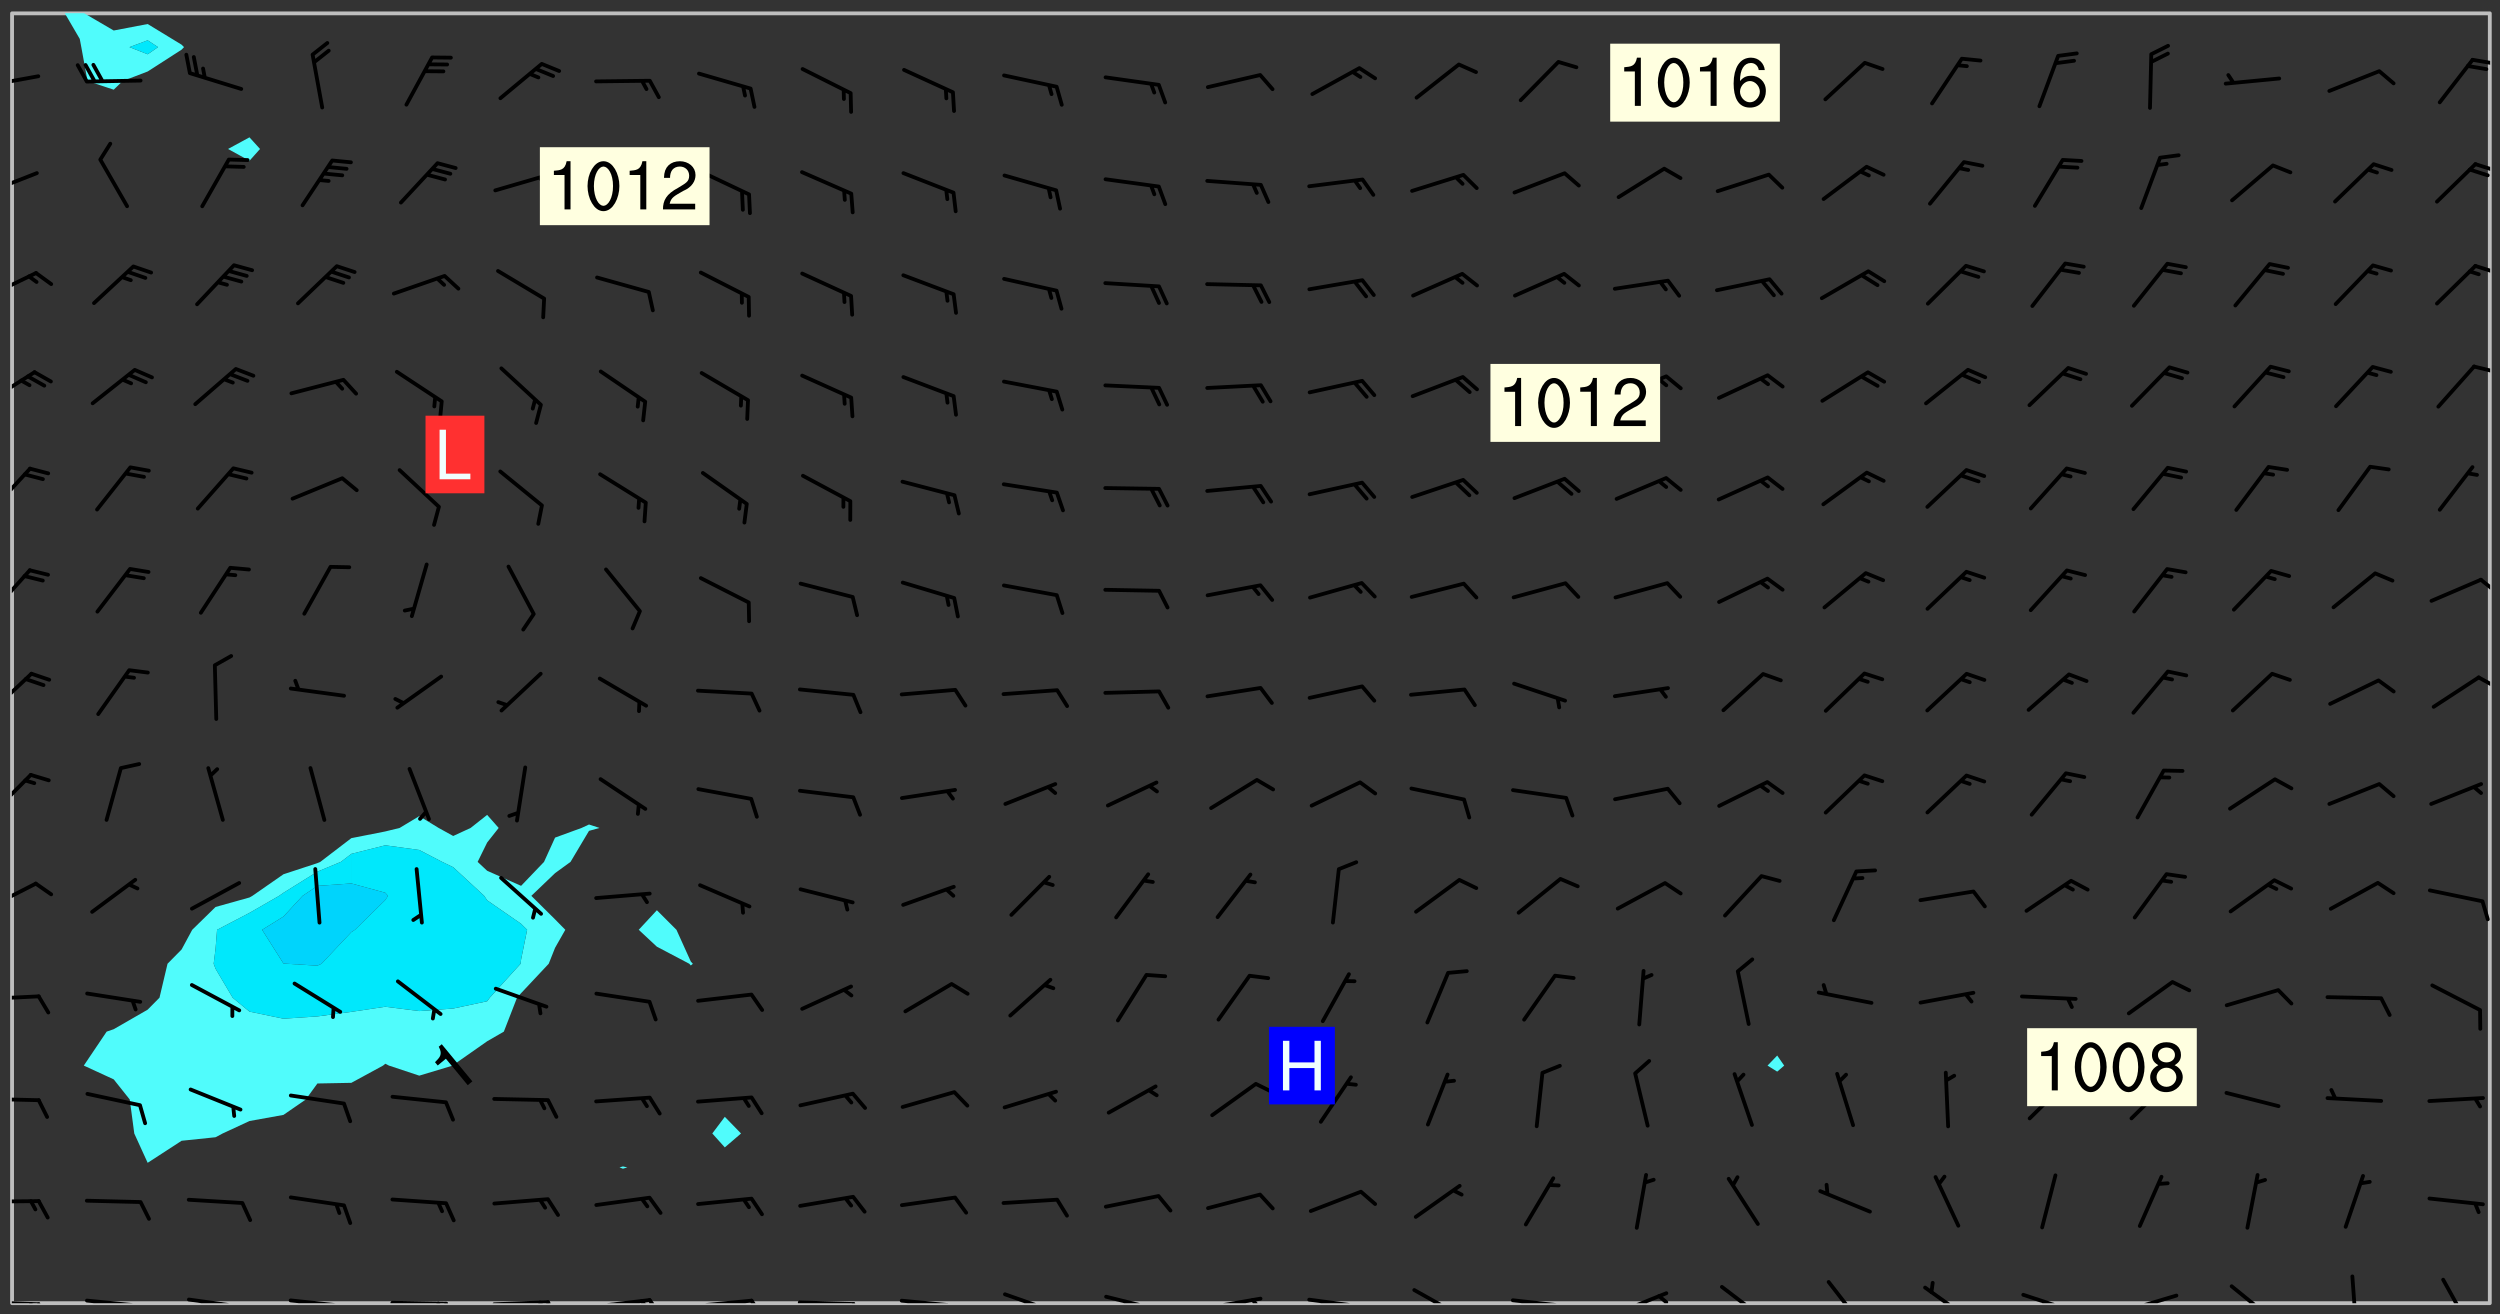 <svg xmlns="http://www.w3.org/2000/svg" role="img" xmlns:xlink="http://www.w3.org/1999/xlink" viewBox="142.45 309.95 326.84 171.84"><rect x="142.45" y="309.95" width="326.84" height="171.84" fill="#333333" stroke="none"/><defs><clipPath id="a"><path d="M144 311.672h1v168.656h-1zm0 0"/></clipPath><clipPath id="b"><path d="M144 311.672h324v168.656H144zm0 0"/></clipPath><clipPath id="c"><path d="M150 311.672h17V322h-17zm0 0"/></clipPath><clipPath id="d"><path d="M467 311.672h1v168.656h-1zm0 0"/></clipPath><clipPath id="e"><path d="M144 479h4v1.328h-4zm0 0"/></clipPath><clipPath id="f"><path d="M147 480h2v.328h-2zm0 0"/></clipPath><clipPath id="g"><path d="M146 480h2v.328h-2zm0 0"/></clipPath><clipPath id="h"><path d="M153 479h9v1.328h-9zm0 0"/></clipPath><clipPath id="i"><path d="M160 480h2v.328h-2zm0 0"/></clipPath><clipPath id="j"><path d="M159 480h2v.328h-2zm0 0"/></clipPath><clipPath id="k"><path d="M166 479h9v1.328h-9zm0 0"/></clipPath><clipPath id="l"><path d="M173 480h3v.328h-3zm0 0"/></clipPath><clipPath id="m"><path d="M172 480h2v.328h-2zm0 0"/></clipPath><clipPath id="n"><path d="M180 479h8v1.328h-8zm0 0"/></clipPath><clipPath id="o"><path d="M187 480h2v.328h-2zm0 0"/></clipPath><clipPath id="p"><path d="M186 480h2v.328h-2zm0 0"/></clipPath><clipPath id="q"><path d="M193 480h9v.328h-9zm0 0"/></clipPath><clipPath id="r"><path d="M200 480h3v.328h-3zm0 0"/></clipPath><clipPath id="s"><path d="M199 480h2v.328h-2zm0 0"/></clipPath><clipPath id="t"><path d="M206 479h9v1.328h-9zm0 0"/></clipPath><clipPath id="u"><path d="M213 479h3v1.328h-3zm0 0"/></clipPath><clipPath id="v"><path d="M212 479h2v1.328h-2zm0 0"/></clipPath><clipPath id="w"><path d="M220 479h8v1.328h-8zm0 0"/></clipPath><clipPath id="x"><path d="M227 479h3v1.328h-3zm0 0"/></clipPath><clipPath id="y"><path d="M226 479h2v1.328h-2zm0 0"/></clipPath><clipPath id="z"><path d="M233 479h8v1.328h-8zm0 0"/></clipPath><clipPath id="A"><path d="M240 479h3v1.328h-3zm0 0"/></clipPath><clipPath id="B"><path d="M246 479h9v1.328h-9zm0 0"/></clipPath><clipPath id="C"><path d="M253 480h3v.328h-3zm0 0"/></clipPath><clipPath id="D"><path d="M260 479h8v1.328h-8zm0 0"/></clipPath><clipPath id="E"><path d="M266 480h2v.328h-2zm0 0"/></clipPath><clipPath id="F"><path d="M273 478h8v2.328h-8zm0 0"/></clipPath><clipPath id="G"><path d="M279 480h1v.328h-1zm0 0"/></clipPath><clipPath id="H"><path d="M286 479h9v1.328h-9zm0 0"/></clipPath><clipPath id="I"><path d="M292 480h2v.328h-2zm0 0"/></clipPath><clipPath id="J"><path d="M300 479h8v1.328h-8zm0 0"/></clipPath><clipPath id="K"><path d="M305 479h3v1.328h-3zm0 0"/></clipPath><clipPath id="L"><path d="M313 479h8v1.328h-8zm0 0"/></clipPath><clipPath id="M"><path d="M319 480h2v.328h-2zm0 0"/></clipPath><clipPath id="N"><path d="M327 478h7v2.328h-7zm0 0"/></clipPath><clipPath id="O"><path d="M339 479h9v1.328h-9zm0 0"/></clipPath><clipPath id="P"><path d="M353 478h8v2.328h-8zm0 0"/></clipPath><clipPath id="Q"><path d="M359 479h2v1.328h-2zm0 0"/></clipPath><clipPath id="R"><path d="M367 477h7v3.328h-7zm0 0"/></clipPath><clipPath id="S"><path d="M381 477h6v3.328h-6zm0 0"/></clipPath><clipPath id="T"><path d="M393 478h8v2.328h-8zm0 0"/></clipPath><clipPath id="U"><path d="M406 478h8v2.328h-8zm0 0"/></clipPath><clipPath id="V"><path d="M420 479h8v1.328h-8zm0 0"/></clipPath><clipPath id="W"><path d="M433 477h7v3.328h-7zm0 0"/></clipPath><clipPath id="X"><path d="M449 476h2v4.328h-2zm0 0"/></clipPath><clipPath id="Y"><path d="M461 477h5v3.328h-5zm0 0"/></clipPath><clipPath id="Z"><path d="M144 466h4v2h-4zm0 0"/></clipPath><clipPath id="aa"><path d="M144 453h4v2h-4zm0 0"/></clipPath><clipPath id="ab"><path d="M144 439h4v2h-4zm0 0"/></clipPath><clipPath id="ac"><path d="M144 425h4v4h-4zm0 0"/></clipPath><clipPath id="ad"><path d="M144 411h3v6h-3zm0 0"/></clipPath><clipPath id="ae"><path d="M144 397h3v7h-3zm0 0"/></clipPath><clipPath id="af"><path d="M466 398h2v2h-2zm0 0"/></clipPath><clipPath id="ag"><path d="M144 384h3v6h-3zm0 0"/></clipPath><clipPath id="ah"><path d="M466 385h2v3h-2zm0 0"/></clipPath><clipPath id="ai"><path d="M144 370h3v7h-3zm0 0"/></clipPath><clipPath id="aj"><path d="M144 358h4v5h-4zm0 0"/></clipPath><clipPath id="ak"><path d="M465 357h3v2h-3zm0 0"/></clipPath><clipPath id="al"><path d="M144 345h4v4h-4zm0 0"/></clipPath><clipPath id="am"><path d="M465 344h3v2h-3zm0 0"/></clipPath><clipPath id="an"><path d="M144 332h4v4h-4zm0 0"/></clipPath><clipPath id="ao"><path d="M465 331h3v2h-3zm0 0"/></clipPath><clipPath id="ap"><path d="M144 319h4v3h-4zm0 0"/></clipPath><clipPath id="aq"><path d="M465 317h3v2h-3zm0 0"/></clipPath><g id="ar" clip-path="url(#clip1)"><path fill="#fff" fill-opacity="0" fill-rule="evenodd" d="M0 0h1000v1000H0zm0 0"/><path fill="#d3d3d3" fill-opacity="0" fill-rule="evenodd" d="M162.152 355.867l-.234.293.059.234.117.172.176.234.293.348.113.059.117-.172.059-.234.176-.176.465-.176h.699l.234.293.289.816.059.176.176.23.352.234.699.699.172.176.234.348.234.41.289.582.41.465.23.234.234.176.117.23.176.293.172 1.164v.234l.059.289.059.117.117.117.348.41.117.172.176.176.176.234.117.172.172.352.059.234.234.406.234-.059-.176.176-.059.93h-.582l-.234-.113-.348.113-.117.117-.059.293-.059.176-.117.172-.465.293-.059.234-.059.113v.645l.059.172v.41l.059.059v.406l.059.406.117.176.059.059.23.641-.059.293v.699l-.059.582v.234l-.059.23-.055.352v1.922l.055.117h.426l-.367.117-.023.352.891 1.168 1.742.539 1.34.359v.539l.09.809.535.715 1.52.27.891-.086.09 1.164.535.18 1.16-.18 2.055-.984 1.16-.363 1.879-.176 1.695-.18-.18.719-1.516.086-1.25.09-.805.27-1.074.809.27.719.535.898-.18.625-.266.809.266 1.078.625.898.805.18 1.25-.18-.266.723.098.504.055.293v.172l.059.293v.406l.176.117.352.117h.406l.293-.176.113-.117.059-.117.117-.23.059-.176.352-.465.23-.176.176-.059.176.059.059.176.117.988.055.469.059.172.117.234.176.059.816.059h.289l.117.234.059.406.059.352v1.105l.117.293.117.348.289.699.176.352.582.754.352.176.172.059.469.234.641.465.348.234.293.176.293.055.23.062.816.348.293.176.113.172.352.352.117.176.523.641v.289l.059.352v.348l.059.352.059.289.117.059.172.059h.176l.582.234.176.117.176.289.176.234.113.234.293.23.117.117v.41l.059.055.289.234.234.117.059.117.117.172.059.117.23.234.059.176.234.059.117.059-.117.113-.059.117v.117l-.117.293-.117.289v.582l.176.117.117.059.059.117.117.117.113.059.176.348.059.352.059.406v.176l-.059.176-.117.699v.172l.117.176.293.293h.406l.176.117.117.172.117.293v.234h-.527l-.23-.234h-.234l-.176.059-.059.699.059.348.117.176.176.41.117.23.289.469.176.055h.523l.234.059.758.641.059.293v.234l.059.059.23.348v.352l-.117.172v.293l.293.289.293.176.172.059.293.176.293.117.582.406.289.234.293.176.219.16.016.012.23.176.641.523.176.234.117.176.176.176.113.172v.641l.117.176.469.117.582.117.234.059.23.113.293.117.113.059.586.352.289.172.176.062.176.055.176.059.699.352.289.176.234.055.289.176.234.117.641.406.293.117.172.059.234.059.41.059.23.059.234.117.059.172-.41.176.469.059.059.293.113.234.176.055.234.059.176.059.406.117.641.234.117.172.059.234v.176l-.059.117-.059.406.234.234.117.059.348.117.641.23.176.117.289.117.176.176.234.465.582 1.105.176.176.348.176.176.117.352.117 1.047.523.234.059.465.113.293.059.465.176.758.582.234.234.348.465.176.176.289.234.816.699.293.176.289.289.293.176.293.289.695.641.176.176.293.234.289.234.469.289.641.582.348.234.234.293.348.348.352.465.934.992.348.406.117.176.234.059.113.117.645.176.23.113.234.059.293.176.23.117.934.699.406.406.234.176.406.176.234.117.816.348.348.234.234.117.293.289.23.117.758.352.352.172.23.059.293.117.234.059.871.176h.816l.469.23.172.059.875.699.465.117.293.059.176.059.23.059.469.059.348.059.352.059.406.059h.293l.172.059v.23l.176.176h.293l.348.059.352.059.699.117h.641l.465-.234.293-.176.172-.117.41-.172.289-.176.934-.465.469-.293.523-.293.465-.172.465-.176 1.051-.465.289-.117.41-.117.289-.117.527-.176 1.516-.699.582-.348.289-.059.293-.059.348-.117.875-.23.352-.117h.113l.234-.059.875-.234.234-.059h.812l.352-.059.816-.117.172-.059.352-.055.293-.059.23-.059.816-.176.176-.059h.348l.234-.059.465-.117.758-.172.234-.059h.348l.41-.117.289-.059 1.285-.059h.289l.41-.059.23-.059h.176l.875-.117h.406l.41-.117h.348l.352-.113.871-.059h1.75l1.047.289.41.117.289.117.352.117.289.117 1.051.172.289.059h.293l.293.059.172.059.41.059.172.059.117.059h.117l.117.059.352.059h.113l.41.066 1.922.395 1.926.395 1.52.449 1.695.719 2.145.805 1.605-.719 1.43-.805 1.16-1.078 1.25-.449 3.035-.719 1.875-.359 2.145-1.348 2.234-1.254 2.5-1.258 1.695-.449 1.785-.18 1.16-.27.625.539 1.34-.27.715-.988.984-1.344.445-.18.805-.359 1.875-.539 1.785-.449 1.25-.27 1.16-.09 1.699-.09 1.961-.27 1.25-.09h.539l.625-.09h.891l2.145-.18 2.41-.18 2.59-.09 1.695.18 1.609.09 1.43.359 1.16.719 1.875.988 1.16 1.527.266.715.629.09.355.898.535.539.535 1.527 1.074.359h.535l-.805.535.09 1.707.715 2.695.891.805.895.988.715 1.258 1.785.539 1.52-.18.355 1.344 1.609-.805.98-.539.27.27.316-.215.219-.145.801.449.449-.359h.355l.535-.27.539-.719.535-.27.625-.988 1.16.449.84.371 1.395.617 1.695-.18h1.605l1.785.09.18-1.707.535-1.344.805.27.492.848.402.406-.09.539v.359l.715.449.711-.27h1.43l.359.988.445 1.258.715 1.344 1.25.629 1.695.629.715-.18.18-.539.98-.09.449.359.086 1.258-.266.629-.535.18v.539l.715.984.266.539.984.988.801 1.078-.266.359-.09.898-.625 2.332-.355 2.066-.09 1.793-.18.719-.09.539v1.438l-.98 1.883-.359 1.707-.535.898-.805 1.168-.266.539 2.055 1.254.086.359-.355.539-.09-.18v.809l.09 1.438-.445.715-1.074.094-.266.715.535.898.805.719 1.16.809 1.34.27.445.359-.355.449-1.789-.09-1.25-.449-.715-.719-.625-.09-.176 3.59-.188 1.309h89.359V311.703h-55.27v49.082l.762.125 3.289.543 2.023 2.836v2.754l2.352.332 2.348.332h4.051l-1.379 4.16-2.023.707-2.023.703-.543.344-2.594 1.617-.188.117-2.023-2.078-.73-2.742-2.672-2.078-1.375-3.5-.066-.082-1.957-2.672 2.75-1.418v-49.082H294.422v91.414l.117.031.133.012.074.074.105.047.09.059.086.059.09.059.297.297.059.09.031.117.027.117.016.137-.031.117-.059.09-.059.086-.043.105-.047.102-.027.121v.145l.176.27.148.148.074.086.074.074.043.105.062.09.059.086.043.105.059.09.047.102.043.105.059.086.117.18.074.074.062.086.059.09.043.105.059.09.059.086.062.09.059.09.043.102.117.18.074.074.059.086.074.074.09.059.105.047h.148l.133-.016.133.016.102-.047.074-.074.047-.102-.016-.133v-.148l-.047-.105-.027-.117-.047-.102-.027-.121-.043-.102-.062-.09-.043-.102-.043-.105-.031-.117-.016-.133-.012-.137.086-.059.059-.086.121-.031.043.105.016.133v.117l.059.102.059.09.09.059.148.148.059.09.043.105-.012.102.086.059.105.047.086.059.09.059.074.074-.117.027-.105.047-.086.059-.074.074-.059.09-.062.086-.027.121-.047.102-.043.105-.031.117-.012.133-.016.133v.148l.027.117.047.105.043.102.059.09.074.074.09.059.074.074.09.059.059.09.043.105.047.102.117.031.133.016h.148l.117-.031.105.043.043.105.047.102.027.121L299.5 410l.027.117.031.121.027.117.105.043.102.047.133-.016.148.148.062.086.074.074.07.074.09.062.105.043.102.043.117.031.137.016.117-.031.074-.074.027-.117-.012-.133-.031-.121-.027-.117.043-.105h.117l.09.062.117.027h.148l.133.016h.148l.133.016.133-.016h.148l.133-.016.133-.012.137.012.117-.027.133-.016.191-.059-.059.176-.016.133-.027.121-.016.133-.059.086-.133.016-.105.047-.105.043-.117.031-.117.027-.266.031h-.148l-.133.016-.074.074.059.086.148.148.117.18.074.07.09.062.09.059.086.059.09.059.102.043.105.062.105.043.086.059.105.047.102.043.18.117.059.09-.043.102-.047.105.016.133.223.223.059.09.043.102.031.121.043.102.016.133.031.117.012.137.031.117.148.148.102.043.105.043.117.031.133.016.137.016h.117l.117-.031.09-.059.043-.105.047-.102.043-.105.031-.117.012-.133v-.148l-.012-.133-.016-.133-.031-.117-.043-.105-.047-.105-.043-.102-.043-.105-.016-.133.016-.133.027-.117.031-.117.027-.121.047-.102.09-.059.086-.062.074-.074.09-.059.223-.223.059-.086.074-.074.117-.18.059-.086v-.148l-.074-.074-.102-.047-.105-.043-.102-.043-.059-.09-.047-.105-.027-.117.09-.059.117-.031.102-.043.18-.117.148-.148.012-.133-.012-.105-.09-.059-.133.016h-.148l-.133.016-.133-.016-.121-.031-.086-.059-.074-.074-.059-.09-.062-.086-.117-.18-.059-.086.031-.121.086-.059.121-.031.059-.086v-.121l-.031-.117-.059-.09-.059-.086-.047-.105-.027-.117-.016-.133.059-.09.074-.074.09-.059.117-.18.074-.074.059-.086.148-.148.121-.031.133-.016.133.016.074.074.043.105.016.133-.031.117-.117.031-.133.012-.148.148-.043.105-.047.102-.027.121-.031.117v.148l.031.117.043.105.059.09.074.07.074.074.117.031.121.027.117-.027.133-.016h.117l.09.059.074.074.047.105.059.086.102.047.133.016.105.043.086.059-.012.105-.074.074-.18.117-.059.09-.09.059-.07.074-.074.074-.062.09-.027.117-.016.133.016.133-.016.133v.148l.016.133.027.117.031.121.074.074.09.059.086.059.09.059.117.031v.086l-.102.047-.09.059-.266.031-.117.027h-.148l-.105.043-.102.047-.059.09-.062.234-.012.133-.031.121-.016.133v.293l-.012.133.012.137.016.133.133.016.133.012.121.031.086.059.074.074.047.105.043.102.016.133v.445l-.016.133v.445l.031.266.027.117.016.133.031.117.086.211.031.266v.148l-.031.117-.027.117-.031.121-.027.117-.031.117-.031.121-.012.133-.016.133.09.059.117-.031.102.016.047.105-.031.266v.441l-.043.105-.047.105-.043.102-.043.105-.059.086-.031.121-.043.117-.031.117-.016.133.016.133.059.09.105.047.086.059.059.086-.012.137-.031.117-.043.102v.445l-.016.133v.148l-.031.117-.043.105-.027.117-.047.105-.043.102-.031.121-.027.117-.031.133-.031.117-.027.117-.043.105-.031.117-.031.121-.012.133-.016.133v.297l.027.117v.148l.047.398.027.117.059.09.121.031h.148l.133-.016.059.09v.117l-.059.09-.09.059-.102.043-.105.047-.09.059-.086.059-.137.016-.117-.031-.133-.016-.102.047-.062.086-.012.137-.016.133-.031.117-.027.117-.016.133-.031.121v.297l.016.133.031.117v.148l.012.133v.148l-.027.117-.047.102-.027.121-.031.117-.059.09-.074.074-.102.043-.105.047-.117.027-.121.031-.102-.047.059-.086.105-.047.027-.117.031-.117.027-.121.031-.117v-.148l.016-.133-.031-.117-.043-.105-.105.016-.074.074-.102.043-.09.062-.074.074-.043.102-.016.133-.031.117L304.25 426l-.031.117-.027.117-.031.121-.027.117-.031.117-.043.105-.09.059h-.09l-.117-.031-.031-.086.016-.137-.031-.117v-.148l-.012-.133v-.148l-.062-.234-.027-.121-.043-.102-.047-.105-.059-.086-.059-.09-.043-.105-.062-.086-.148-.148-.07-.074-.105-.047-.105-.043-.102-.043-.297-.297-.09-.074-.086-.059-.105-.043-.09-.062-.086-.059-.105-.043-.09-.059-.086-.062-.074-.07-.105-.047-.086-.059-.105-.043-.09-.062-.102-.043-.105-.043-.086-.059-.105-.047-.105-.043-.102-.047-.09-.059-.102-.043-.105-.043-.09-.062-.117-.027-.133-.016-.133.016H299.75l-.133.016-.117-.031-.09-.059-.074-.074-.09-.059-.102-.047h-.148l-.121-.027-.102-.043-.074-.074-.117-.18-.09-.059-.102-.043-.09-.062-.105-.043-.09-.059-.086-.059-.105-.047-.059-.086-.059-.09-.043-.105-.047-.102-.074-.074-.086-.059-.074-.074-.09-.059-.223-.223-.043-.105-.031-.266.105-.043h.145l.105.043.074.074.09.059.086.059.105.047.09.059.148.148.07.074.148.148.062.086.074.074.086.059.074.074.09.062.09.059.086.059.27.176.102.047.105.043.102.043.047-.074.059-.086.074-.074.07-.074.105.043.074.074.059.09.043.102.047.105.043.105.121.027.117-.027.074-.09.043-.105.059-.09.074-.074.105-.043.117-.027.133.012.09.059.148.148.059.09.043.105.047.102.043.105.043.102.105.047.105.043.133.016.086-.059.059-.09.074-.074.105-.043.117.027.105.047.102.043.105.043.102.047.18.117v.117l-.016.133.016.133.016.137.059.086.102.047.121.027.117.031h.148l.117-.031.059-.09.18-.117.059-.09.074-.074.059-.086.117-.18.18-.117.117.031.09.059.043.074-.016.133v.117l.09.059h.148l.133-.016.133-.012.266-.031.105-.043.117-.031.121-.027.074-.074.07-.074.062-.09-.016-.105-.047-.102-.102-.043-.105-.016-.117.027-.266.031h-.148l-.074-.074-.09-.059-.117-.031-.117-.027-.133-.016h-.148l-.133.016h-.297l-.105-.047-.148-.148-.043-.102-.059-.09.223-.223.086-.059.105-.043.117-.031.133-.016.133.016.137.016.102.043.133-.012.09-.062.102-.043.062-.09-.047-.102-.09-.059-.117-.031-.102-.043-.059-.09-.062-.09v-.117l.016-.133.105-.047.074-.07v-.121l-.09-.059-.031-.117.09-.059.074-.074.043-.105.059-.09.047-.102.016-.133v-.148l-.047-.105-.043-.102-.09-.059-.133-.016-.102-.043-.137-.016-.117-.031h-.445l-.133-.016-.133-.012-.133-.016-.117-.031h-.148l-.133-.016-.133-.012-.266-.031-.121-.043-.086-.059-.074-.074v-.148l.012-.133.105-.047.102-.043.133-.016h.152l.133-.016h.293l.121.031.102.043.09.059.234.062.121-.047.09-.059.102-.043.133-.016.105.043.102.047.133.012.121-.027h.145l.121-.031.117-.027.105-.047.074-.074.086-.059.148-.148.059-.086.047-.105.027-.117.016-.105-.102-.043-.09-.059-.117-.031-.105-.043-.09-.062-.074-.086-.074-.074-.102-.043-.105-.047-.102-.043-.059-.09-.047-.102-.086-.211-.062-.086-.059-.09-.074-.074-.086-.059h-.27l-.117.031-.09.059-.102.043-.133.016-.105-.016-.027-.117-.062-.09-.117-.031-.102-.043-.148-.148-.031-.117-.016-.105.074-.074.18-.117.117-.027.117-.031.137.016.102.043.105.043.102.047.105.043.117.031.133.016.117.027.133.016.105-.016.09-.059-.074-.074-.105-.043-.074-.074-.074-.09-.148-.148-.086-.059-.09-.059-.074-.074-.09-.059-.102-.047-.121-.027-.102-.047-.105-.043-.117-.031-.102-.043-.121-.031h-.148l-.117.031-.105.043-.086.062-.18.117-.086.059-.09.059-.105.047-.086.059-.105.043-.102.043-.105.047-.074.074-.059.09-.059.086-.047.105-.059.086-.074.074-.133-.012-.117-.031h-.117l-.074.074-.09.059-.074.074-.09.059-.086.059-.105.047-.102.043-.137.016-.102-.043-.148-.148-.105-.047h-.086l-.105.047-.102.043-.121.031-.117-.031-.074-.074v-.117l.031-.121.074-.07.059-.09.074-.074.117-.031.105-.043h.293l.133-.016.137-.016.102-.043.09-.059.102-.047.09-.059.133-.012.09.059.133.012.09-.059.086-.059.105-.043.09-.059.086-.062.09-.059.148-.148.059-.086.059-.09.105-.043.133-.016.117.027.121.031.059-.059.059-.09.031-.266.027-.117.105.012.133.016.102-.043.09-.059.059-.09.074-.074.059-.09.047-.102.012-.133-.012-.133-.047-.105-.148-.148-.059-.09-.059-.086-.043-.105v-.445l.016-.133v-.148l.012-.133-.059-.059-.09.059-.102-.043-.18-.117-.086-.059-.062-.09-.059-.09-.074-.074-.086-.059-.121.031-.102.012-.105.047-.086.059-.105.043-.148.148-.09.059-.086.059-.09.062-.105.043-.133.016v-.121l.105-.043.117-.031.074-.07.043-.105v-.148l-.027-.117-.148-.148-.133-.016h-.148l-.117.031-.105.043-.102.043-.09.062-.117.027-.074-.074.012-.133-.043-.102-.043-.105-.09-.059-.117.027-.121.031-.117.031-.102.043-.121.031-.102.043-.105.043-.09.059-.102.016v-.117l.016-.133-.059-.09-.074.043-.148.148-.059.09-.074.074-.047.105-.043.102-.074.074-.059.09-.074.074-.059.086-.074.074-.09.062-.074.07-.074.074-.102.016-.133.016-.105-.043v-.121l.148-.148.043-.102.059-.09.047-.102.043-.105.059-.09.031-.117.043-.102.031-.121.027-.117.047-.105.043-.102.043-.105.074-.07.09-.062.09-.059.102-.043h.297l.266-.031.105-.043-.074-.074-.117-.031-.105-.043-.09-.059-.102-.047-.09-.059-.102-.043-.105-.043-.09-.062-.086-.059-.105-.043-.102-.043-.121-.031-.117-.031-.102-.043L297.5 410.25l-.102-.043-.09-.059-.043-.105-.016-.133.102-.043.133-.016.137.016.133-.016.102-.043.059-.09.016-.105-.09-.059-.074-.074-.102-.043-.09-.059-.148-.148-.043-.105-.016-.133v-.293l-.059-.09-.09-.059-.074-.074-.043-.105-.031-.117-.059-.09-.074-.074-.117-.027-.074-.074-.09-.059-.09-.062-.086-.059-.074-.074-.059-.086-.047-.105-.086-.059-.148-.148-.195-.059-.133.016-.102.043-.074.074-.047.102-.043.105-.059.09-.059.086-.297.297-.09.059h-.086l-.062-.086-.043-.105.031-.117.059-.09.027-.117-.012-.133-.09-.062-.105.047-.117.027-.117.031-.27.176-.102.047-.117.027-.105.047-.09.059-.102.043-.059-.086-.047-.105.016-.133.047-.105.07-.074.074-.07.059-.09v-.148l-.043-.105h-.238l-.102.047-.031.117-.027.117-.031.121-.074.043-.133.016-.074-.047-.043-.102-.043-.105-.047-.102-.043-.105-.121.031-.102.043-.133.016-.117.031-.105.043-.09.059-.102.047-.121.027-.133.016-.102-.043-.059-.09-.047-.105-.043-.102-.043-.105v-.117l.059-.09.086-.059.18-.117.102-.047.105-.043.105-.059.102-.043.09-.062.102-.043.105-.059.102-.047.09-.059.105-.043.102-.043.09-.062.102-.043.137-.016.117.031.102.043.121.031.102.043.105.047.102.043.105.043.102.047.105.043.102.043.105.047.086.059.105.043.117.031.105.043.102.047.09.059.105.043.102.043.105.047.117.027.102.047.121.027h.148l.086-.059.016-.102.059-.09-.027-.117-.074-.074-.117-.18-.074-.074-.09-.074-.18-.117-.086-.059-.105-.043-.102-.047-.27-.176-.059-.09-.074-.074-.059-.09-.043-.102-.031-.117-.016-.137v-.562l-.012-.133-.016-.133-.031-.117-.016-.133-.012-.133-.031-.121-.223-.223-.059-.086-.016-.105.031-.117.133-.016v-91.414H172.992v1.453l-.059.234-.352 1.051-.172.523-.117.348-.176.41-.117.172-.234.293-.23.059h-.352l-.117.059-.23.406v.293l.117.176.23.23.117.234.641.758.293.465.176.234.23.352.234.348.641.816.176.465.172.41.117.695.176.469.117 1.398.059.465v.875l.117 1.047v4.781l-.059.465-.352 1.281-.176.523-.113.41-.352.93L172.934 336l-.234.582-.117.176-.172.348-.176.406-.352.816-.059.293-.113.293-.117.289-.059.176-.117.875-.059.406-.059.117-.059.176-.059.172-.23.527-.117.172v.234l-.117.234-.059.172-.176.586v.289l-.059.176v.293l-.059.113-.059.527v.172l-.055.234v2.621l-.176.816-.117.176-.176.234-.117.172-.113.234-.586.934-.23.289-.293.465-.176.234-.289.352-.352.699-.113.23-.176.41-.176.23-.406.527-.816.699-.293.172-.289.234-.176.117-.176.176-.523.406-.527.176-.172.176-.234.055-.641.176h-.758m12.211 31.023l-1.074.449.359.895 1.25-.715.445-.539-.98-.09"/><path fill="#d3d3d3" fill-opacity="0" fill-rule="evenodd" d="M201.508 416.598h-.895l.449.629.98.359.805-.09.445-.988-.176.09-.715-.355-.895.355m154.621 59.07l-.059-.523v-.293l.113-.293.059-.23.469-.469h.113l.117-.113.117-.059h.176l.234-.059h.348l.234.059.117.059.23.172.059.176.117.582v.293l-.117.176-.172.289-.176.176-.527.523-.23.234-.117.059h-.176l-.117-.059-.406-.293-.176-.117-.117-.059-.059-.113-.055-.117m6.641-10.957l-.059-.172v-1.109l.059-.172.176-.059.172-.059h.176l.234-.059.117.059.059.699-.059.172-.117.176-.117.059-.234.523-.113.059h-.234l-.059-.117m9.613-14.391l-.117-.176v-.699l.293-.875.117-.172.176-.352.113-.23.117-.293.352-.758.117-.23.172-.234h.176l.117-.059h.641l.117.059.234.234.172.113.352.293.117.117.113.176v.113l.117.059.117.117v.699l-.059.176v.23l-.059.176-.348 1.051-.117.23-.117.234-.117.059-.23.234-.641.289h-.875l-.41-.117-.641-.465"/><path fill="none" stroke="#bebebe" stroke-linecap="round" stroke-linejoin="round" stroke-miterlimit="10" stroke-width=".5" d="M467.957 311.695H144.027v168.625h323.93v-168.625"/><g clip-path="url(#a)"><path fill="#fff" fill-opacity="0" fill-rule="evenodd" d="M144 475.891v4.438h.004H144V311.672h.004H144v164.219"/></g><g clip-path="url(#b)"><path fill="#fff" fill-opacity="0" fill-rule="evenodd" d="M144.004 480.328V311.672h6.91l1.961 3.363.203 1.074.809 4.438 3.43 1.129 1.164-1.129 3.273-1.25 4.438-2.855.316-.332-.316-.316-4.438-2.703-4.438.848-3.879-2.266h21.629v16.23l-2.805 1.523 2.805 1.543 1.379-1.543-1.379-1.523v-16.23h31.07v104.812l-2.16 1.707-2.277 1.051-1.902-1.051-2.535-1.547-2.566 1.547-1.875.457-4.438.875-4.062 3.105-.375.16-4.438 1.457-4.066 2.824-.375.211-4.438 1.242-3.051 2.984-1.387 2.57-1.84 1.867-1.051 4.438-1.547 1.566-4.438 2.555-.922.316-2.988 4.441 3.91 1.801 2.098 2.637.59 4.438 1.75 3.836 4.438-2.883 4.438-.461.926-.492 3.512-1.629 4.441-.801 2.91-2.008 1.527-2.098 4.438-.086 4.145-2.254.293-.242.48.242 3.961 1.316 4.367-1.316.07-.07 4.438-3.109 2.184-1.262 1.723-4.438.531-.59 3.613-3.848.828-2.082 1.34-2.355-1.34-1.363-3.102-3.074 3.102-2.969 2.023-1.473 2.414-4.055 1.375-.383-1.375-.449-.973.449-3.465 1.266-1.441 3.172-3 3.133-4.438-1.973-1.242-1.16 1.242-2.527 1.508-1.91-1.508-1.707v-104.812h17.754v150.77l-.449.133.449.168.574-.168-.574-.133V311.672h4.438v117.277l-2.375 2.559 2.375 2.211 4.23 2.227.207.227.266-.227-.266-.281-1.879-4.156-2.559-2.559V311.672h8.879v144.285l-1.637 2.18 1.637 1.82 2.121-1.82-2.121-2.18V311.672h137.586V447.945l-1.266 1.316 1.266.789.914-.789-.914-1.316V311.672h93.203v168.656H144.004"/></g><g clip-path="url(#c)"><path fill="#50fcfc" fill-rule="evenodd" d="M153.438 311.672h-2.523l1.961 3.363.203 1.074.809 4.438 3.43 1.129 1.164-1.129 3.273-1.25 4.438-2.855.316-.332-.316-.316-4.438-2.703v2.129l1.355.891-1.355.938-2.379-.938 2.379-.891v-2.129l-4.438.848-3.879-2.266"/></g><path fill="#50fcfc" fill-rule="evenodd" d="M157.316 451.062l-3.91-1.801 2.988-4.441.922-.316 4.438-2.555 1.547-1.566 1.051-4.438 1.84-1.867 1.387-2.57 3.051-2.984 4.438-1.242.375-.211 4.066-2.824 4.438-1.457.375-.16 4.062-3.105 4.438-.875v1.812l-4.438 1.117-1.375 1.051-3.062 1.277-4.438 2.762-.574.402-3.867 2.223-4.238 2.215-.199 2.477-.246 1.961.246.656 2.238 3.781 2.199 1.82 4.441.926 4.438-.297 4.438-.598 4.438-.668 4.441.566 4.438-.332 4.438-.953.344-.465 4.031-4.438.062-.551.793-3.887-.793-.785-4.438-3.07-.383-.582-4.055-3.746-1.441-.695-2.996-1.555-4.441-.613v-1.812l1.875-.457 2.566-1.547 2.535 1.547 1.902 1.051 2.277-1.051 2.16-1.707 1.508 1.707-1.508 1.91-1.242 2.527 1.242 1.16 4.438 1.973 3-3.133 1.441-3.172 3.465-1.266.973-.449 1.375.449-1.375.383-2.414 4.055-2.023 1.473-3.102 2.969 3.102 3.074 1.34 1.363-1.34 2.355-.828 2.082-3.613 3.848-.531.59-1.723 4.438-2.184 1.262-4.438 3.109-.07.07-4.367 1.316-3.961-1.316-.48-.242-.293.242-4.145 2.254-4.438.086-1.527 2.098-2.91 2.008-4.441.801-3.512 1.629-.926.492-4.438.461-4.438 2.883-1.75-3.836-.59-4.438-2.098-2.637"/><path fill="#00e8fc" fill-rule="evenodd" d="M161.754 317.047l-2.379-.938 2.379-.891 1.355.891-1.355.938m8.875 119.555l-.246-.656.246-1.961.199-2.477 4.238-2.215 3.867-2.223.574-.402 4.438-2.762 3.062-1.277 1.375-1.051v3.871l-4.438.32-1.938 1.301-2.5 2.707-2.789 1.73 2.789 4.406.367.031 4.07.25.539-.25 3.898-4.133.473-.305 3.965-3.891.359-.547-.359-.406-4.438-1.215v-3.871l4.438-1.117 4.441.613 2.996 1.555 1.441.695 4.055 3.746.383.582 4.438 3.07.793.785-.793 3.887-.062.551-4.031 4.438-.344.465-4.438.953-4.438.332-4.441-.566-4.438.668-4.438.598-4.438.297-4.441-.926-2.199-1.82-2.238-3.781"/><path fill="#50fcfc" fill-rule="evenodd" d="M175.066 330.969l-2.805-1.543 2.805-1.523 1.379 1.523-1.379 1.543"/><path fill="#00d4fc" fill-rule="evenodd" d="M179.508 435.914l-2.789-4.406 2.789-1.73 2.5-2.707 1.938-1.301 4.438-.32 4.438 1.215.359.406-.359.547-3.965 3.891-.473.305-3.898 4.133-.539.25-4.07-.25-.367-.031"/><path fill="#50fcfc" fill-rule="evenodd" d="M223.891 462.742l-.449-.168.449-.133.574.133-.574.168m4.438-29.023l-2.375-2.211 2.375-2.559 2.559 2.559 1.879 4.156.266.281-.266.227-.207-.227-4.23-2.227m8.879 26.238l-1.637-1.82 1.637-2.18 2.121 2.18-2.121 1.82m137.586-9.906l-1.266-.789 1.266-1.316.914 1.316-.914.789"/><g clip-path="url(#d)"><path fill="#fff" fill-opacity="0" fill-rule="evenodd" d="M467.996 480.328H468V311.672h-.004H468v168.656h-.004"/></g><path fill="#fff" fill-opacity="0" fill-rule="evenodd" d="M202.281 455.289l4.504-3.715-6.336-7.688-4.508 3.719 6.34 7.684"/><path fill-rule="evenodd" d="M199.809 446.793l.395-.324 4.004 4.855-.609.5-2.855-3.461-1.07.883-.355-.43.391-.406.16-.203.121-.215.066-.238.004-.273-.078-.316-.172-.371"/><g clip-path="url(#e)"><path fill="none" stroke="#000" stroke-linecap="round" stroke-linejoin="round" stroke-miterlimit="10" stroke-width=".5" d="M147.512 480.461l-7.023-.266"/></g><g clip-path="url(#f)"><path fill="none" stroke="#000" stroke-linecap="round" stroke-linejoin="round" stroke-miterlimit="10" stroke-width=".5" d="M147.512 480.461l1.07 2.211"/></g><g clip-path="url(#g)"><path fill="none" stroke="#000" stroke-linecap="round" stroke-linejoin="round" stroke-miterlimit="10" stroke-width=".5" d="M146.488 480.422l.535 1.105"/></g><g clip-path="url(#h)"><path fill="none" stroke="#000" stroke-linecap="round" stroke-linejoin="round" stroke-miterlimit="10" stroke-width=".5" d="M160.812 480.672l-6.992-.688"/></g><g clip-path="url(#i)"><path fill="none" stroke="#000" stroke-linecap="round" stroke-linejoin="round" stroke-miterlimit="10" stroke-width=".5" d="M160.812 480.672l.934 2.27"/></g><g clip-path="url(#j)"><path fill="none" stroke="#000" stroke-linecap="round" stroke-linejoin="round" stroke-miterlimit="10" stroke-width=".5" d="M159.793 480.57l.469 1.137"/></g><g clip-path="url(#k)"><path fill="none" stroke="#000" stroke-linecap="round" stroke-linejoin="round" stroke-miterlimit="10" stroke-width=".5" d="M174.109 480.812l-6.961-.965"/></g><g clip-path="url(#l)"><path fill="none" stroke="#000" stroke-linecap="round" stroke-linejoin="round" stroke-miterlimit="10" stroke-width=".5" d="M174.109 480.812l.844 2.305"/></g><g clip-path="url(#m)"><path fill="none" stroke="#000" stroke-linecap="round" stroke-linejoin="round" stroke-miterlimit="10" stroke-width=".5" d="M173.098 480.672l.422 1.152"/></g><g clip-path="url(#n)"><path fill="none" stroke="#000" stroke-linecap="round" stroke-linejoin="round" stroke-miterlimit="10" stroke-width=".5" d="M187.441 480.695l-6.992-.734"/></g><g clip-path="url(#o)"><path fill="none" stroke="#000" stroke-linecap="round" stroke-linejoin="round" stroke-miterlimit="10" stroke-width=".5" d="M187.441 480.695l.918 2.273"/></g><g clip-path="url(#p)"><path fill="none" stroke="#000" stroke-linecap="round" stroke-linejoin="round" stroke-miterlimit="10" stroke-width=".5" d="M186.422 480.59l.461 1.137"/></g><g clip-path="url(#q)"><path fill="none" stroke="#000" stroke-linecap="round" stroke-linejoin="round" stroke-miterlimit="10" stroke-width=".5" d="M200.773 480.395l-7.027-.129"/></g><g clip-path="url(#r)"><path fill="none" stroke="#000" stroke-linecap="round" stroke-linejoin="round" stroke-miterlimit="10" stroke-width=".5" d="M200.773 480.395l1.113 2.184"/></g><g clip-path="url(#s)"><path fill="none" stroke="#000" stroke-linecap="round" stroke-linejoin="round" stroke-miterlimit="10" stroke-width=".5" d="M199.75 480.375l.559 1.094"/></g><g clip-path="url(#t)"><path fill="none" stroke="#000" stroke-linecap="round" stroke-linejoin="round" stroke-miterlimit="10" stroke-width=".5" d="M214.086 480.195l-7.023.27"/></g><g clip-path="url(#u)"><path fill="none" stroke="#000" stroke-linecap="round" stroke-linejoin="round" stroke-miterlimit="10" stroke-width=".5" d="M214.086 480.195l1.234 2.117"/></g><g clip-path="url(#v)"><path fill="none" stroke="#000" stroke-linecap="round" stroke-linejoin="round" stroke-miterlimit="10" stroke-width=".5" d="M213.066 480.234l.617 1.059"/></g><g clip-path="url(#w)"><path fill="none" stroke="#000" stroke-linecap="round" stroke-linejoin="round" stroke-miterlimit="10" stroke-width=".5" d="M227.379 479.914l-6.977.828"/></g><g clip-path="url(#x)"><path fill="none" stroke="#000" stroke-linecap="round" stroke-linejoin="round" stroke-miterlimit="10" stroke-width=".5" d="M227.379 479.914l1.398 2.02"/></g><g clip-path="url(#y)"><path fill="none" stroke="#000" stroke-linecap="round" stroke-linejoin="round" stroke-miterlimit="10" stroke-width=".5" d="M226.363 480.035l.699 1.008"/></g><g clip-path="url(#z)"><path fill="none" stroke="#000" stroke-linecap="round" stroke-linejoin="round" stroke-miterlimit="10" stroke-width=".5" d="M240.703 479.992l-6.996.672"/></g><g clip-path="url(#A)"><path fill="none" stroke="#000" stroke-linecap="round" stroke-linejoin="round" stroke-miterlimit="10" stroke-width=".5" d="M240.703 479.992l1.352 2.047"/></g><g clip-path="url(#B)"><path fill="none" stroke="#000" stroke-linecap="round" stroke-linejoin="round" stroke-miterlimit="10" stroke-width=".5" d="M254.031 480.434l-7.023-.211"/></g><g clip-path="url(#C)"><path fill="none" stroke="#000" stroke-linecap="round" stroke-linejoin="round" stroke-miterlimit="10" stroke-width=".5" d="M254.031 480.434l1.09 2.199"/></g><g clip-path="url(#D)"><path fill="none" stroke="#000" stroke-linecap="round" stroke-linejoin="round" stroke-miterlimit="10" stroke-width=".5" d="M267.332 480.66l-6.996-.664"/></g><g clip-path="url(#E)"><path fill="none" stroke="#000" stroke-linecap="round" stroke-linejoin="round" stroke-miterlimit="10" stroke-width=".5" d="M266.316 480.562l.469 1.133"/></g><g clip-path="url(#F)"><path fill="none" stroke="#000" stroke-linecap="round" stroke-linejoin="round" stroke-miterlimit="10" stroke-width=".5" d="M280.465 481.496l-6.629-2.336"/></g><g clip-path="url(#G)"><path fill="none" stroke="#000" stroke-linecap="round" stroke-linejoin="round" stroke-miterlimit="10" stroke-width=".5" d="M279.5 481.156l.184 1.215"/></g><g clip-path="url(#H)"><path fill="none" stroke="#000" stroke-linecap="round" stroke-linejoin="round" stroke-miterlimit="10" stroke-width=".5" d="M293.875 481.18l-6.816-1.703"/></g><g clip-path="url(#I)"><path fill="none" stroke="#000" stroke-linecap="round" stroke-linejoin="round" stroke-miterlimit="10" stroke-width=".5" d="M292.883 480.934l.297 1.191"/></g><g clip-path="url(#J)"><path fill="none" stroke="#000" stroke-linecap="round" stroke-linejoin="round" stroke-miterlimit="10" stroke-width=".5" d="M307.242 479.73l-6.922 1.195"/></g><g clip-path="url(#K)"><path fill="none" stroke="#000" stroke-linecap="round" stroke-linejoin="round" stroke-miterlimit="10" stroke-width=".5" d="M306.234 479.902l.754.973"/></g><g clip-path="url(#L)"><path fill="none" stroke="#000" stroke-linecap="round" stroke-linejoin="round" stroke-miterlimit="10" stroke-width=".5" d="M320.578 480.793l-6.965-.93"/></g><g clip-path="url(#M)"><path fill="none" stroke="#000" stroke-linecap="round" stroke-linejoin="round" stroke-miterlimit="10" stroke-width=".5" d="M319.566 480.66l.426 1.148"/></g><g clip-path="url(#N)"><path fill="none" stroke="#000" stroke-linecap="round" stroke-linejoin="round" stroke-miterlimit="10" stroke-width=".5" d="M333.473 482.051l-6.125-3.445"/></g><g clip-path="url(#O)"><path fill="none" stroke="#000" stroke-linecap="round" stroke-linejoin="round" stroke-miterlimit="10" stroke-width=".5" d="M347.219 480.715l-6.984-.773"/></g><g clip-path="url(#P)"><path fill="none" stroke="#000" stroke-linecap="round" stroke-linejoin="round" stroke-miterlimit="10" stroke-width=".5" d="M360.301 479.02l-6.52 2.621"/></g><g clip-path="url(#Q)"><path fill="none" stroke="#000" stroke-linecap="round" stroke-linejoin="round" stroke-miterlimit="10" stroke-width=".5" d="M359.352 479.398l.938.793"/></g><g clip-path="url(#R)"><path fill="none" stroke="#000" stroke-linecap="round" stroke-linejoin="round" stroke-miterlimit="10" stroke-width=".5" d="M367.566 478.195l5.582 4.266"/></g><g clip-path="url(#S)"><path fill="none" stroke="#000" stroke-linecap="round" stroke-linejoin="round" stroke-miterlimit="10" stroke-width=".5" d="M381.52 477.551l4.305 5.555"/></g><g clip-path="url(#T)"><path fill="none" stroke="#000" stroke-linecap="round" stroke-linejoin="round" stroke-miterlimit="10" stroke-width=".5" d="M394.129 478.285l5.715 4.09"/></g><path fill="none" stroke="#000" stroke-linecap="round" stroke-linejoin="round" stroke-miterlimit="10" stroke-width=".5" d="M394.961 478.879l.16-1.215"/><g clip-path="url(#U)"><path fill="none" stroke="#000" stroke-linecap="round" stroke-linejoin="round" stroke-miterlimit="10" stroke-width=".5" d="M406.965 479.227l6.672 2.203"/></g><g clip-path="url(#V)"><path fill="none" stroke="#000" stroke-linecap="round" stroke-linejoin="round" stroke-miterlimit="10" stroke-width=".5" d="M426.984 479.328l-6.734 2"/></g><g clip-path="url(#W)"><path fill="none" stroke="#000" stroke-linecap="round" stroke-linejoin="round" stroke-miterlimit="10" stroke-width=".5" d="M439.656 482.547l-5.449-4.438"/></g><g clip-path="url(#X)"><path fill="none" stroke="#000" stroke-linecap="round" stroke-linejoin="round" stroke-miterlimit="10" stroke-width=".5" d="M450.504 483.832l-.516-7.008"/></g><g clip-path="url(#Y)"><path fill="none" stroke="#000" stroke-linecap="round" stroke-linejoin="round" stroke-miterlimit="10" stroke-width=".5" d="M465.262 483.402l-3.402-6.148"/></g><g clip-path="url(#Z)"><path fill="none" stroke="#000" stroke-linecap="round" stroke-linejoin="round" stroke-miterlimit="10" stroke-width=".5" d="M147.512 466.977l-7.023.074"/></g><path fill="none" stroke="#000" stroke-linecap="round" stroke-linejoin="round" stroke-miterlimit="10" stroke-width=".5" d="M147.512 466.977l1.176 2.152m-2.195-2.141l.586 1.074m13.75-.961l-7.027-.176m7.027.176l1.098 2.195m12.211-2.07l-7.012-.426m7.012.426l1.02 2.234m12.266-1.926l-6.953-1.043m6.953 1.043l.816 2.312m-1.828-2.465l.406 1.156m13.949-1.281l-7.012-.488m7.012.488l1 2.238m-2.02-2.309l.5 1.117m13.832-1.578l-7.004.574m7.004-.574l1.324 2.066m-2.344-1.98l.66 1.031m13.652-1.309l-6.961.957m6.961-.957l1.438 1.988m-2.449-1.852l.719.996m13.625-1.008l-6.992.707m6.992-.707l1.363 2.039m-2.383-1.938l.684 1.02m13.617-1.359l-6.926 1.184m6.926-1.184l1.5 1.941m-2.508-1.77l.75.973m13.586-1.051l-6.953.996m6.953-.996l1.449 1.98m11.895-1.699l-7.012.434m7.012-.434l1.285 2.09m11.969-2.57l-6.887 1.395m6.887-1.395l1.559 1.898m11.711-2.086l-6.801 1.77m6.801-1.77l1.66 1.809M320.375 465.75l-6.559 2.527m6.559-2.527l1.852 1.609m11.055-2.375l-5.738 4.059m4.902-3.469l1.094.555m11.98-2.137l-3.59 6.043M345 464.871l1.223.059m11.43-1.375l-1.223 6.918m1.047-5.91l1.168-.379m9.805-.121l3.816 5.902m-3.262-5.043l.598-1.07m10.82 1.824l6.496 2.676m-5.551-2.285l-.117-1.223m14.246-1.012l2.98 6.363m-2.547-5.438l.734-.98m14.508-.168l-1.742 6.809m15.605-6.621l-2.836 6.434m2.422-5.496l1.223-.09m11.754-1.082l-1.332 6.902m1.137-5.898l1.172-.359m12.809-.52l-2.273 6.652m1.941-5.684l1.211-.195m14.793 2.93l-6.988-.754m5.973.645l.457 1.137"/><g clip-path="url(#aa)"><path fill="none" stroke="#000" stroke-linecap="round" stroke-linejoin="round" stroke-miterlimit="10" stroke-width=".5" d="M147.512 453.785l-7.023-.172"/></g><path fill="none" stroke="#000" stroke-linecap="round" stroke-linejoin="round" stroke-miterlimit="10" stroke-width=".5" d="M147.512 453.785l1.098 2.195M160.75 454.438l-6.871-1.477m6.871 1.477l.672 2.359m12.469-1.785l-6.52-2.625m5.57 2.242l.129 1.219m14.348-1.625l-6.945-1.051m6.945 1.051l.816 2.316m12.52-2.477l-6.988-.727m6.988.727l.922 2.273m12.414-2.562l-7.027-.152m7.027.152l1.102 2.191m-2.125-2.211l.551 1.094m13.777-1.398l-7.008.496m7.008-.496l1.305 2.082m-2.324-2.008l.652 1.039m13.68-1.137l-7.004.547m7.004-.547l1.32 2.066m-2.34-1.988l.66 1.035m13.602-1.605l-6.859 1.527m6.859-1.527l1.598 1.867m-2.594-1.645l.797.934m13.465-1.359l-6.758 1.938m6.758-1.938l1.703 1.766m11.594-1.824l-6.723 2.055m5.742-1.758l.871.867m13.129-1.855l-6.133 3.434m5.242-2.934l1.031.664m12.965-1.492l-5.711 4.094m5.711-4.094l2.199 1.09m10.227-1.953l-3.934 5.82m3.363-4.977l1.219.129m11.988-1.332l-2.574 6.539m2.199-5.59l1.219-.137m11.559-1.035l-.75 6.984m.75-6.984l2.277-.918m9.844.992l1.637 6.836m-1.637-6.836l1.836-1.625m11.16 1.719l2.273 6.648m-1.941-5.684l.836-.895m12.242-.102l2.086 6.711m-1.781-5.734l.863-.871m13.035-.262l.309 7.02m-.266-5.996l1.059-.625m14.871.645l-5.004 4.934m4.273-4.215l1.172.367m12.879-1.078l-5.016 4.922m4.285-4.207l1.172.371m6.961.508l6.809 1.73m6.402-1.051l7.016.371m-5.996-.316l-.516-1.113M467.07 453.5l-7.016.398m5.992-.34l.637 1.047"/><g clip-path="url(#ab)"><path fill="none" stroke="#000" stroke-linecap="round" stroke-linejoin="round" stroke-miterlimit="10" stroke-width=".5" d="M147.508 440.211l-7.016.344"/></g><path fill="none" stroke="#000" stroke-linecap="round" stroke-linejoin="round" stroke-miterlimit="10" stroke-width=".5" d="M147.508 440.211l1.258 2.109m12.02-1.395l-6.941-1.086m5.934.93l.402 1.156m13.547.117l-6.195-3.316m5.297 2.832l-.004 1.227m14.109-.551l-5.977-3.699m5.105 3.16l-.078 1.223m14.066-.402l-5.582-4.266m4.77 3.645l-.199 1.211m14.848-1.547l-6.621-2.352m5.656 2.008l.184 1.215m14.258-1.512l-6.945-1.066m6.945 1.066l.809 2.316m12.523-3.258l-6.98.816m6.98-.816l1.395 2.016m11.625-3.07l-6.391 2.922m5.461-2.496l.977.746m13.098-1.5l-6.047 3.578m6.047-3.578l2.094 1.277m10.82-1.828l-5.246 4.68m4.48-3.996l1.152.422m12.172-1.742l-3.734 5.953m3.734-5.953l2.449.176m11.031-.066L301.75 443.25m4.062-5.734l2.434.312m10.559-.516l-3.418 6.141m2.922-5.246l1.227.023m12.23-1.09l-2.711 6.484m2.711-6.484l2.445-.227m11.535.594l-4.039 5.75m4.039-5.75l2.434.305m9.145-.93l-.566 7.004m.484-5.984l1.125-.488m11.277-.473l1.422 6.883m-1.422-6.883l1.891-1.566m8.688 4.336l6.898 1.348m-5.895-1.152l-.359-1.176m19.574 1.012l-6.91 1.285m5.902-1.102l.766.961m13.613-.344l-7.02-.32m5.996.273l.527 1.109m13.152-3.273l-5.707 4.102m5.707-4.102l2.199 1.09m11.633-.031l-6.738 1.984m6.738-1.984l1.719 1.754m11.738-.688l-7.023-.145m7.023.145l1.109 2.188m11.816-.648l-6.246-3.223m6.246 3.223l.031 2.453"/><g clip-path="url(#ac)"><path fill="none" stroke="#000" stroke-linecap="round" stroke-linejoin="round" stroke-miterlimit="10" stroke-width=".5" d="M147.129 425.469l-6.258 3.199"/></g><path fill="none" stroke="#000" stroke-linecap="round" stroke-linejoin="round" stroke-miterlimit="10" stroke-width=".5" d="M147.129 425.469l2.012 1.402m10.992-1.898l-5.637 4.191m4.816-3.582l1.109.523m13.297-.715l-6.176 3.355m16.68 1.824l-.555-7.004m13.938 7l-.691-6.996m.59 5.977l-1.02.68m16.703-.809l-5.227-4.699m4.469 4.016l-.297 1.191m15.258-3.148l-7 .582m5.984-.496l.66 1.031m13.398.562l-6.457-2.777m5.516 2.375l.102 1.223m14.332-1.352l-6.812-1.715m5.824 1.465l.293 1.191m13.914-2.98l-6.617 2.363m5.656-2.02l.906.828m12.539-2.48l-4.957 4.98m4.234-4.258l1.176.355M292.562 424.25l-4.191 5.637m3.582-4.816l1.211.184m12.762-.969l-4.293 5.566m3.668-4.754l1.211.203m10.973-1.723l-.777 6.984m.777-6.984l2.277-.906m13.48 2.316l-5.664 4.16m5.664-4.16l2.211 1.066m11.004-1.195l-5.465 4.418m5.465-4.418l2.258.961m11.418-.422l-6.184 3.34m6.184-3.34l2.043 1.359m10.566-2.27l-4.773 5.16m4.773-5.16l2.371.629m10.031-1.238l-2.945 6.379m2.945-6.379l2.449-.137m-2.879 1.062l1.227-.066M400.453 426.5l-6.934 1.137m6.934-1.137l1.488 1.949m11.273-3.344l-5.828 3.926m5.828-3.926l2.168 1.152m-3.016-.582l1.082.578m12.246-2.02l-4.156 5.668m4.156-5.668l2.426.355m-3.031.469l1.215.176m13.484-.207l-5.715 4.082m5.715-4.082l2.199 1.094m-3.031-.5l1.102.547m13.266-.793l-6.156 3.387m6.156-3.387l2.055 1.348M467 427.781l-6.879-1.426M467 427.781l.691 2.355"/><g clip-path="url(#ad)"><path fill="none" stroke="#000" stroke-linecap="round" stroke-linejoin="round" stroke-miterlimit="10" stroke-width=".5" d="M146.473 411.258l-4.945 4.992"/></g><path fill="none" stroke="#000" stroke-linecap="round" stroke-linejoin="round" stroke-miterlimit="10" stroke-width=".5" d="M146.473 411.258l2.352.707m-3.07.02l1.176.352m11.32-1.969l-1.871 6.773m1.871-6.773l2.398-.531m9.031.535l1.902 6.766m-1.625-5.781l.887-.848m14.012 6.641l-1.82-6.789m15.496 6.668l-2.543-6.551m2.172 5.598l-.801.93m12.676.223l1.082-6.945m-.926 5.934l-1.156.402m17.781-.918l-5.852-3.891m5 3.324l-.121 1.219m14.816-1.961l-6.91-1.277m6.91 1.277l.738 2.34m12.609-2.551l-6.977-.852m6.977.852l.883 2.289m12.418-3.25l-6.945 1.066m5.934-.91l.734.984m13.383-1.906l-6.527 2.602m5.578-2.223l.938.793m13.238-1.375l-6.352 3.008m5.426-2.57l.988.73m13.07-1.504l-5.988 3.68m5.988-3.68l2.117 1.242m11.371-.926l-6.332 3.047m6.332-3.047l1.977 1.453m11.613.789l-6.879-1.438m6.879 1.438l.684 2.355m12.668-2.566l-6.953-1.016m6.953 1.016l.824 2.309m12.461-3.504l-6.895 1.375m6.895-1.375l1.551 1.898m11.465-2.77l-6.297 3.117m6.297-3.117L375.5 413.625m-2.91-.977l.996.715m12.617-2.043l-5.066 4.867m5.066-4.867l2.332.762m-3.066-.055l1.164.383m12.906-1.07l-5.105 4.828m5.105-4.828l2.324.781m-3.066-.078l1.164.391m12.582-1.387l-4.48 5.414m4.48-5.414l2.402.492m-3.055.297l1.199.246m12.242-1.395l-3.43 6.133m3.43-6.133l2.453.051m-2.953.84l1.227.027m13.812.227l-5.879 3.844m5.879-3.844l2.152 1.184m11.488-.562l-6.527 2.602m6.527-2.602l1.871 1.586m11.441-1.586l-6.527 2.602m5.578-2.223l.938.793"/><g clip-path="url(#ae)"><path fill="none" stroke="#000" stroke-linecap="round" stroke-linejoin="round" stroke-miterlimit="10" stroke-width=".5" d="M146.559 398.031l-5.117 4.812"/></g><path fill="none" stroke="#000" stroke-linecap="round" stroke-linejoin="round" stroke-miterlimit="10" stroke-width=".5" d="M146.559 398.031l2.324.789m-3.066-.09l2.32.789m11.207-1.949l-4.055 5.738m4.055-5.738l2.434.309m-3.023.523l1.215.156m10.566-1.633l.188 7.023m-.188-7.023l2.137-1.211m7.793 4.25l6.961.945m-5.949-.809l-.426-1.148m13.344 3.52l5.73-4.07m-4.895 3.48l-1.098-.551m13.879 1.512l5.125-4.809m-4.379 4.109l-1.16-.398m19.324.469l-6.062-3.555m5.18 3.039l-.051 1.223m14.727-2.293l-7.02-.383m7.02.383l1.031 2.227m12.27-2.066l-6.992-.703m6.992.703l.93 2.273m12.391-2.922l-7 .598m7-.598l1.332 2.059m11.988-2.016l-7.012.512m7.012-.512l1.305 2.078m12.016-1.918l-7.023.191m7.023-.191l1.211 2.133m12.062-2.586l-6.941 1.098m6.941-1.098l1.477 1.961m11.801-2.164l-6.863 1.5m6.863-1.5l1.59 1.871m11.789-1.465l-6.992.688m6.992-.688l1.359 2.043m11.793-.586l-6.664-2.223m5.695 1.898l.203 1.211m14.223-2.527l-6.949 1.059m5.938-.906l.734.984m12.715-2.977l-5.195 4.734m5.195-4.734l2.312.828M386.199 398l-5.055 4.879M386.199 398l2.332.758m-3.066-.051l1.164.379m12.93-1.043l-5.145 4.789m5.145-4.789l2.32.801m-3.07-.102l1.16.398m12.973-1.02l-5.281 4.637m5.281-4.637l2.297.867m-3.066-.195l1.148.434m12.551-1.484l-4.508 5.391m4.508-5.391l2.402.508m-3.059.277l1.199.254m13.086-.742l-5.137 4.797m5.137-4.797l2.32.797m11.59.07l-6.324 3.066m6.324-3.066l1.98 1.445m11.113-1.836l-5.883 3.844"/><g clip-path="url(#af)"><path fill="none" stroke="#000" stroke-linecap="round" stroke-linejoin="round" stroke-miterlimit="10" stroke-width=".5" d="M466.504 398.516l2.148 1.184"/></g><g clip-path="url(#ag)"><path fill="none" stroke="#000" stroke-linecap="round" stroke-linejoin="round" stroke-miterlimit="10" stroke-width=".5" d="M146.344 384.504l-4.688 5.238"/></g><path fill="none" stroke="#000" stroke-linecap="round" stroke-linejoin="round" stroke-miterlimit="10" stroke-width=".5" d="M146.344 384.504l2.383.586m-3.066.176l2.383.586m11.406-1.52l-4.266 5.582m4.266-5.582l2.418.398m-3.039.414l2.422.398m11.305-1.359l-3.848 5.879m3.848-5.879l2.441.223m-3.004.633l1.223.109m12.445-1.09l-3.43 6.129m3.43-6.129l2.453.051m8.176 6.391l1.941-6.754m-1.656 5.773l-1.203.254m16.855.453l-3.301-6.203m3.301 6.203l-1.371 2.031m15.25-2.406l-4.43-5.457m4.43 5.457l-.957 2.258m15.188-3.395l-6.262-3.184m6.262 3.184l.047 2.453m13.543-3.172l-6.809-1.746m6.809 1.746l.578 2.383m12.695-2.246l-6.727-2.02m6.727 2.02l.48 2.41m-1.457-2.703l.238 1.203m14.145-1.285l-6.91-1.27m6.91 1.27l.742 2.34m12.633-2.91l-7.027-.129m7.027.129l1.109 2.188m12.145-2.906l-6.906 1.309m6.906-1.309l1.535 1.914m-2.543-1.723l.77.957m13.48-1.449l-6.762 1.91m6.762-1.91l1.699 1.773m-2.684-1.496l.852.887m13.473-1.078l-6.809 1.738m6.809-1.738l1.652 1.812m11.648-1.867l-6.781 1.848m6.781-1.848l1.68 1.789m11.633-1.801l-6.777 1.871m6.777-1.871l1.684 1.785m11.406-2.375l-6.328 3.055m6.328-3.055l1.98 1.449m-2.898-1.008l.988.727m12.785-1.887l-5.406 4.488m5.406-4.488l2.27.93m-3.059-.277l1.137.465m12.809-1.293l-5.09 4.84m5.09-4.84l2.328.773m-3.066-.07l1.164.387m12.711-1.266l-4.73 5.195m4.73-5.195l2.375.605m-3.062.148l1.188.305m12.605-1.238l-4.312 5.551m4.312-5.551l2.414.422m-3.043.387l1.207.211m13.016-.777l-4.871 5.066m4.871-5.066l2.359.672m-3.07.066l1.184.336m13.133-.758l-5.449 4.438m5.449-4.438l2.258.949m11.562-.113l-6.461 2.762"/><g clip-path="url(#ah)"><path fill="none" stroke="#000" stroke-linecap="round" stroke-linejoin="round" stroke-miterlimit="10" stroke-width=".5" d="M466.793 385.742l1.91 1.539"/></g><g clip-path="url(#ai)"><path fill="none" stroke="#000" stroke-linecap="round" stroke-linejoin="round" stroke-miterlimit="10" stroke-width=".5" d="M146.375 371.219l-4.75 5.18"/></g><path fill="none" stroke="#000" stroke-linecap="round" stroke-linejoin="round" stroke-miterlimit="10" stroke-width=".5" d="M146.375 371.219l2.375.617m-3.066.137l2.375.617m11.434-1.539l-4.355 5.516m4.355-5.516l2.414.438m-3.047.363l2.414.441m11.684-1.117l-4.652 5.266m4.652-5.266l2.387.57m-3.066.195l2.387.57m12.531-.039l-6.5 2.672m6.5-2.672l1.891 1.566m10.742 2.168l-5.137-4.797m5.137 4.797l-.637 2.367m14.105-2.547l-5.445-4.441m5.445 4.441l-.477 2.41m14.055-2.773l-5.969-3.711m5.969 3.711l-.168 2.449m-.699-2.988l-.086 1.223m14.156-.516l-5.742-4.051m5.742 4.051l-.309 2.438m-.527-3.027l-.156 1.219m14.531-.992l-6.195-3.32m6.195 3.32l-.008 2.453m-.895-2.938l-.004 1.227m14.523-1.516l-6.797-1.773m6.797 1.773l.57 2.387m-1.559-2.645l.285 1.191m14.09-1.277l-6.941-1.09m6.941 1.09l.801 2.32m-1.809-2.477l.398 1.16m13.969-1.492l-7.027-.109m7.027.109l1.117 2.184m-2.141-2.199l1.117 2.184m13.203-2.551l-6.996.656m6.996-.656l1.352 2.047m-2.367-1.953l1.348 2.051m12.918-2.574l-6.863 1.516m6.863-1.516l1.59 1.867m-2.59-1.648l1.594 1.867m12.621-2.445l-6.664 2.234m6.664-2.234l1.781 1.688m-2.75-1.363l1.781 1.688m12.449-2.16l-6.555 2.531m6.555-2.531l1.855 1.605m-2.809-1.238l1.855 1.605m12.375-2.07l-6.477 2.727m6.477-2.727l1.902 1.551m-2.848-1.156l.953.777m13.273-1.25l-6.41 2.883m6.41-2.883l1.938 1.504m-2.871-1.086l.969.754m12.914-1.801l-5.68 4.141m5.68-4.141l2.207 1.074m-3.035-.473l1.105.539m12.754-1.48l-5.113 4.82m5.113-4.82l2.324.789m-3.066-.086l2.324.785m11.523-1.695l-4.691 5.234m4.691-5.234l2.379.59m-3.062.172l1.191.293m12.703-1.141l-4.484 5.406m4.484-5.406l2.402.496m-3.055.289l2.402.496m11.43-1.391l-4.215 5.621m4.215-5.621l2.426.379m-3.039.441l1.211.188m12.684-1.031l-4.148 5.672m4.148-5.672l2.43.348m10.949-.301l-4.277 5.574m3.656-4.762l1.211.203"/><g clip-path="url(#aj)"><path fill="none" stroke="#000" stroke-linecap="round" stroke-linejoin="round" stroke-miterlimit="10" stroke-width=".5" d="M146.965 358.609l-5.93 3.766"/></g><path fill="none" stroke="#000" stroke-linecap="round" stroke-linejoin="round" stroke-miterlimit="10" stroke-width=".5" d="M146.965 358.609l2.137 1.215m-3-.664l2.137 1.211m-3-.664l1.07.605m13.758-2.004l-5.504 4.367m5.504-4.367l2.25.98m-3.051-.344l2.25.98m-3.051-.344l1.125.488m13.695-1.879l-5.309 4.602m5.309-4.602l2.289.883m-3.062-.211l2.289.879m-3.062-.211l1.145.441m14.465-.363l-6.805 1.766m6.805-1.766l1.656 1.809m-2.648-1.551l.832.906m13.008 1.652l-5.867-3.867m5.867 3.867l-.23 2.445m-.625-3.008l-.113 1.223m13.93-.211l-5.164-4.766m5.164 4.766l-.621 2.375m-.129-3.066l-.312 1.188m14.703-.902l-5.812-3.953m5.812 3.953l-.266 2.438m-.582-3.012l-.133 1.219m14.422-.844l-6.062-3.555m6.062 3.555l-.105 2.453m-.777-2.969l-.051 1.227m14.422-1.047l-6.41-2.879m6.41 2.879l.164 2.445m-1.098-2.867l.082 1.227m14.246-1l-6.57-2.492m6.57 2.492l.309 2.434m-1.266-2.797l.156 1.219m14.281-1.441l-6.902-1.316m6.902 1.316l.727 2.344m-1.73-2.535l.363 1.172m14.016-1.477l-7.02-.324m7.02.324l1.051 2.215m-2.074-2.262l1.051 2.215m13.285-2.512l-7.016.359m7.016-.359l1.262 2.105m-2.281-2.051l1.262 2.102m12.996-2.727l-6.863 1.504m6.863-1.504l1.59 1.867m-2.59-1.648l1.59 1.867m12.574-2.59l-6.562 2.508m6.562-2.508l1.852 1.613m-2.805-1.25l1.848 1.613m12.441-1.922l-6.605 2.398m6.605-2.398l1.824 1.645m-2.785-1.293l.914.82m13.309-1.312l-6.496 2.684m6.496-2.684l1.891 1.562m-2.836-1.172l.945.781m13.254-1.312l-6.375 2.961m6.375-2.961l1.957 1.48m-2.883-1.047l.977.738m13.055-1.555l-5.957 3.727m5.957-3.727l2.125 1.227m-2.992-.684l2.129 1.227m11.82-2.098l-5.488 4.387m5.488-4.387l2.254.973m-3.051-.336l2.25.973m11.652-1.852l-5.07 4.867m5.07-4.867l2.332.766m-3.07-.055l2.332.762m11.641-1.555l-4.906 5.031m4.906-5.031l2.355.688m-3.07.047l2.355.688m11.586-1.504l-4.73 5.195m4.73-5.195l2.379.605m-3.066.152l2.375.605m11.66-1.332l-4.797 5.137m4.797-5.137l2.371.637m-3.07.109l1.188.32m12.766-1.121l-4.676 5.246"/><g clip-path="url(#ak)"><path fill="none" stroke="#000" stroke-linecap="round" stroke-linejoin="round" stroke-miterlimit="10" stroke-width=".5" d="M465.898 357.871l2.387.582"/></g><g clip-path="url(#al)"><path fill="none" stroke="#000" stroke-linecap="round" stroke-linejoin="round" stroke-miterlimit="10" stroke-width=".5" d="M147.16 345.645l-6.32 3.066"/></g><path fill="none" stroke="#000" stroke-linecap="round" stroke-linejoin="round" stroke-miterlimit="10" stroke-width=".5" d="M147.16 345.645l1.984 1.445m-2.902-1l.988.723m12.656-2.027l-5.145 4.789m5.145-4.789l2.32.797m-3.07-.102l2.32.801m-3.066-.105l1.16.402m13.492-1.953l-4.828 5.105m4.828-5.105l2.367.652m-3.07.09l2.367.652m-3.066.09l2.363.652m-3.066.094l1.184.324m14.363-2.43l-5.078 4.859m5.078-4.859l2.328.766m-3.066-.059l2.328.766m-3.066-.059l2.328.766m13.242-.906l-6.637 2.309m6.637-2.309l1.801 1.664m-2.766-1.328l.898.832m13.078 1.793l-6.031-3.609m6.031 3.609l-.125 2.449m13.809-3.309l-6.766-1.895m6.766 1.895l.527 2.398m12.535-1.75l-6.262-3.191m6.262 3.191l.043 2.453m-.953-2.918l.02 1.227m14.27-.895l-6.387-2.926m6.387 2.926l.145 2.453m-1.074-2.879l.07 1.227m14.27-1.023l-6.578-2.48m6.578 2.48l.312 2.434m-1.27-2.797l.156 1.219m14.254-1.324l-6.855-1.539m6.855 1.539l.648 2.363m-1.645-2.59l.324 1.184m14.066-1.516l-7.016-.426m7.016.426l1.02 2.23m-2.039-2.293l1.02 2.234m13.32-2.305l-7.023-.16m7.023.16l1.102 2.191m-2.125-2.215l1.105 2.191m13.184-2.84l-6.926 1.188m6.926-1.188l1.5 1.938m-2.508-1.766l1.5 1.941m12.574-2.941l-6.43 2.84m6.43-2.84l1.93 1.52m-2.863-1.105l.965.758m13.285-1.172l-6.43 2.84m6.43-2.84l1.926 1.516m-2.863-1.102l.965.758m13.547-.281l-6.949 1.059m6.949-1.059l1.465 1.969m-2.477-1.816l.734.984m13.559-1.324l-6.879 1.434m6.879-1.434l1.57 1.883m-2.574-1.676l1.57 1.887m12.348-3.137l-6.082 3.52m6.082-3.52l2.082 1.301m-2.965-.789l2.082 1.301m11.57-2.527l-4.988 4.949m4.988-4.949l2.344.727m-3.07-.008l2.344.727m11.355-1.75l-4.301 5.559m4.301-5.559l2.418.418m-3.043.391l2.418.418m11.559-1.195l-4.379 5.496m4.379-5.496l2.414.449m-3.051.352l2.414.449m11.59-1.211l-4.48 5.418m4.48-5.418l2.402.492m-3.055.297l2.402.492m11.762-1.102l-4.875 5.059m4.875-5.059l2.359.672m-3.066.062l1.18.34m12.918-1.004l-5.023 4.918"/><g clip-path="url(#am)"><path fill="none" stroke="#000" stroke-linecap="round" stroke-linejoin="round" stroke-miterlimit="10" stroke-width=".5" d="M466.074 344.719l2.336.742"/></g><path fill="none" stroke="#000" stroke-linecap="round" stroke-linejoin="round" stroke-miterlimit="10" stroke-width=".5" d="M465.34 345.434l1.172.371"/><g clip-path="url(#an)"><path fill="none" stroke="#000" stroke-linecap="round" stroke-linejoin="round" stroke-miterlimit="10" stroke-width=".5" d="M140.73 335.145l6.539-2.562"/></g><path fill="none" stroke="#000" stroke-linecap="round" stroke-linejoin="round" stroke-miterlimit="10" stroke-width=".5" d="M155.562 330.816l3.504 6.094m-3.504-6.094l1.305-2.078m15.5 2.07l-3.477 6.109m3.477-6.109l2.453.07m-2.957.82l2.453.07m11.57-.836l-3.883 5.859m3.883-5.859l2.441.238m-3.008.613l2.441.238m-3.004.617l2.441.234m-3.008.617l1.223.117m14.238-2.32l-4.785 5.148m4.785-5.148l2.371.633m-3.066.117l2.371.629m-3.066.121l2.371.629m13.316-.539l-6.746 1.965m6.746-1.965l1.711 1.762m-2.691-1.473l.855.879m13.34 1.086l-6.551-2.543m6.551 2.543l.293 2.438m-1.246-2.805l.148 1.219m14.02-.617l-6.348-3.008m6.348 3.008l.117 2.449m-1.039-2.887l.113 2.449m14.172-2.109l-6.441-2.812m6.441 2.812l.188 2.445m-1.125-2.855l.094 1.223m14.211-.941l-6.547-2.555m6.547 2.555l.285 2.434m-1.238-2.805l.145 1.215m14.227-1.152l-6.754-1.938m6.754 1.938l.512 2.398m-1.492-2.684l.254 1.203m14.145-1.41l-6.961-.953m6.961.953l.848 2.301m-1.859-2.441l.426 1.152m13.926-1.23l-7.008-.52m7.008.52l.988 2.246m-2.008-2.32l.492 1.125m13.824-1.75l-6.973.883m6.973-.883l1.414 2.004m-2.43-1.875l.707 1m13.492-1.734l-6.707 2.094m6.707-2.094l1.746 1.727m-2.723-1.422l.871.863m13.348-1.383l-6.562 2.52m6.562-2.52l1.852 1.609m11.164-2.207l-5.965 3.719m5.965-3.719l2.125 1.23m11.551-.453l-6.688 2.164m6.688-2.164l1.762 1.707m11.02-2.734l-5.621 4.219m5.621-4.219l2.223 1.043m-3.039-.43l1.109.523m12.438-1.746l-4.449 5.438m4.449-5.438l2.406.477m-3.055.312l1.203.242m12.355-1.316l-3.641 6.008m3.641-6.008l2.453.137m-2.98.738l2.449.137m10.805-1.301l-2.461 6.586m2.461-6.586l2.43-.32m-2.789 1.281l1.215-.164m13.902.215l-5.348 4.562m5.348-4.562l2.281.902m10.883-1.066l-5.047 4.887m5.047-4.887l2.336.758m-3.07-.047l1.168.379m12.875-1.098l-5.031 4.906"/><g clip-path="url(#ao)"><path fill="none" stroke="#000" stroke-linecap="round" stroke-linejoin="round" stroke-miterlimit="10" stroke-width=".5" d="M466.078 331.41l2.336.746"/></g><path fill="none" stroke="#000" stroke-linecap="round" stroke-linejoin="round" stroke-miterlimit="10" stroke-width=".5" d="M465.344 332.125l2.34.746"/><g clip-path="url(#ap)"><path fill="none" stroke="#000" stroke-linecap="round" stroke-linejoin="round" stroke-miterlimit="10" stroke-width=".5" d="M140.543 321.176l6.914-1.258"/></g><path fill="none" stroke="#000" stroke-linecap="round" stroke-linejoin="round" stroke-miterlimit="10" stroke-width=".5" d="M153.801 320.613l7.027-.129m-7.027.129l-1.191-2.145m2.215 2.125l-1.191-2.145m2.215 2.125l-1.191-2.145m12.617 1.082l6.715 2.07m-6.715-2.07l-.465-2.41m1.441 2.711l-.465-2.406m1.441 2.711l-.23-1.207m14.32-1.82l1.258 6.914m-1.258-6.914l1.926-1.52M183.5 318.098l1.926-1.523m13.516.887l-3.359 6.172m3.359-6.172l2.453.027m-2.941.871l2.453.023m-2.945.875l2.457.023m12.859-.977l-5.406 4.488m5.406-4.488l2.273.93m-3.059-.277l2.27.93m-3.055-.277l1.133.465m14.562.43l-7.023.086m7.023-.086l1.18 2.152m-2.199-2.141l.586 1.078m13.613-.066l-6.75-1.957m6.75 1.957l.504 2.398m-1.488-2.684l.254 1.199m13.809-.316l-6.281-3.152m6.281 3.152l.059 2.453m-.973-2.914l.031 1.227m14.254-.879l-6.391-2.926m6.391 2.926l.145 2.449m-1.074-2.875l.07 1.223m14.414-1.523l-6.871-1.477m6.871 1.477l.672 2.363m-1.672-2.578l.336 1.184m14.023-1.215l-6.957-.98m6.957.98l.836 2.305m-1.848-2.449l.418 1.152m13.852-2.293l-6.844 1.586m6.844-1.586l1.613 1.852m11.355-2.754l-6.152 3.395m6.152-3.395l2.055 1.336m-2.949-.844l1.027.672m12.871-1.637l-5.527 4.34m5.527-4.34l2.242.992m10.773-1.328l-4.93 5.008m4.93-5.008l2.352.699m9.043-1.664l-1.086 6.941m.926-5.934l1.16-.402m14.293.422l-5.047 4.887m4.312-4.176l1.168.375m12.938-1.027l-5.16 4.77m5.16-4.77l2.316.809m10.367-1.348l-3.895 5.848m3.895-5.848l2.441.242m-3.008.609l1.223.121m11.938-1.344l-2.453 6.586m2.453-6.586l2.434-.324m-2.789 1.285l2.43-.324m10.098-.855l-.168 7.023m.168-7.023l2.195-1.098m-2.219 2.121l2.195-1.102m7.562 3.926l6.996-.672m-5.977.574l-.68-1.023m19.738-.508l-6.531 2.586m6.531-2.586l1.871 1.59m10.328-3.074l-4.297 5.559"/><g clip-path="url(#aq)"><path fill="none" stroke="#000" stroke-linecap="round" stroke-linejoin="round" stroke-miterlimit="10" stroke-width=".5" d="M465.711 317.77l2.418.41"/></g><path fill="none" stroke="#000" stroke-linecap="round" stroke-linejoin="round" stroke-miterlimit="10" stroke-width=".5" d="M465.086 318.578l2.418.41"/><path fill="#00f" fill-rule="evenodd" d="M308.348 454.332h8.617V444.188h-8.617v10.145"/><path fill="azure" fill-rule="evenodd" d="M310.18 446.02h.836v2.824h3.285v-2.824h.832V452.5h-.832v-2.914h-3.285V452.5h-.836v-6.48"/><path fill="#ff3030" fill-rule="evenodd" d="M198.082 374.441h7.695v-10.145h-7.695v10.145"/><path fill="azure" fill-rule="evenodd" d="M199.918 366.129h.832v5.742h3.195v.738h-4.027v-6.48"/><path fill="#ffffe0" fill-rule="evenodd" d="M407.469 454.566h22.18v-10.195h-22.18v10.195"/><path fill-rule="evenodd" d="M410.969 446.207h.508V452.5h-.785v-4.488h-1.391v-.555l.559-.066.254-.055.23-.09.203-.141.172-.211.145-.293.105-.395m4.812 0l.23.016.219.059.207.09.195.121.184.148.172.176.301.418.246.496.18.543.109.582.039.59-.039.594-.109.582-.18.555-.246.504-.301.426-.172.18-.184.156-.195.121-.207.094-.219.055-.23.02-.23-.02-.219-.055-.207-.094-.195-.121-.188-.156-.168-.18-.305-.426-.242-.504-.18-.555-.113-.582-.035-.594h.832l.027.562.082.508.129.441.16.375.191.301.211.223.223.137.227.047.227-.047.223-.137.211-.223.191-.301.16-.375.129-.441.078-.508.031-.562-.031-.562-.078-.5-.129-.434-.16-.367-.191-.293-.211-.215-.223-.129-.227-.047-.227.047-.223.129-.211.215-.191.293-.16.367-.129.434-.082.5-.027.562h-.832l.035-.59.113-.582.18-.543.242-.496.305-.418.168-.176.188-.148.195-.121.207-.09.219-.059.23-.016m4.953 0l.227.016.223.059.207.09.195.121.184.148.172.176.301.418.246.496.18.543.109.582.039.59-.039.594-.109.582-.18.555-.246.504-.301.426-.172.18-.184.156-.195.121-.207.094-.223.055-.227.02-.23-.02-.219-.055-.207-.094-.199-.121-.184-.156-.172-.18-.301-.426-.242-.504-.18-.555-.113-.582-.035-.594h.832l.027.562.082.508.125.441.164.375.191.301.211.223.223.137.227.047.227-.047.223-.137.211-.223.191-.301.16-.375.125-.441.082-.508.031-.562-.031-.562-.082-.5-.125-.434-.16-.367-.191-.293-.211-.215-.223-.129-.227-.047-.227.047-.223.129-.211.215-.191.293-.164.367-.125.434-.082.5-.027.562h-.832l.035-.59.113-.582.18-.543.242-.496.301-.418.172-.176.184-.148.199-.121.207-.09.219-.059.23-.016m4.953 0l.387.027.359.082.32.137.281.188.23.234.172.289.109.332.035.375-.02.273-.059.234-.086.203-.113.168-.129.145-.141.121-.285.199.234.117.207.148.18.172.156.191.121.215.09.23.059.242.02.258-.035.309-.105.324-.172.328-.238.305-.309.27-.371.215-.211.082-.23.059-.242.039-.262.012-.262-.012-.242-.039-.223-.059-.203-.082-.359-.215-.293-.27-.223-.305-.156-.328-.094-.324-.027-.309h.832l.027.25.078.238.121.211.16.184.195.152.219.117.238.07.258.027.254-.027.238-.07.223-.117.191-.152.16-.184.125-.211.074-.238.027-.25-.027-.254-.074-.234-.125-.215-.16-.184-.191-.152-.223-.113-.238-.074-.254-.023-.258.023-.238.074-.219.113-.195.152-.16.184-.121.215-.078.234-.027.254h-.832l.016-.254.059-.242.09-.223.125-.207.152-.191.184-.172.207-.152.23-.133-.285-.199-.141-.121-.129-.145-.113-.168-.086-.203-.059-.234-.02-.273h.785l.023.215.066.191.105.168.137.137.164.113.188.082.207.051.223.016.219-.016.207-.051.188-.082.168-.113.137-.137.102-.168.066-.191.023-.215-.023-.215-.066-.191-.102-.164-.137-.141-.168-.113-.188-.078-.207-.051-.219-.02-.223.02-.207.051-.188.078-.164.113-.137.141-.105.164-.066.191-.023.215h-.785l.039-.375.105-.332.176-.289.23-.234.277-.188.324-.137.359-.082.387-.027"/><path fill="#ffffe0" fill-rule="evenodd" d="M337.305 367.719h22.18v-10.191h-22.18v10.191"/><path fill-rule="evenodd" d="M340.805 359.363h.508v6.293h-.785v-4.488h-1.391v-.559l.562-.062.25-.055.23-.09.203-.141.176-.211.141-.293.105-.395m4.812 0l.23.016.219.059.207.09.199.117.184.152.172.176.301.418.242.492.18.547.113.582.039.59-.039.594-.113.582-.18.555-.242.504-.301.426-.172.18-.184.152-.199.125-.207.094-.219.055-.23.02-.227-.02-.219-.055-.211-.094-.195-.125-.184-.152-.172-.18-.301-.426-.242-.504-.184-.555-.109-.582-.039-.594h.832l.031.562.082.508.125.441.164.375.188.301.211.219.223.141.227.047.227-.047.223-.141.211-.219.191-.301.164-.375.125-.441.082-.508.027-.562-.027-.562-.082-.5-.125-.434-.164-.367-.191-.293-.211-.215-.223-.129-.227-.047-.227.047-.223.129-.211.215-.188.293-.164.367-.125.434-.082.5-.031.562h-.832l.039-.59.109-.582.184-.547.242-.492.301-.418.172-.176.184-.152.195-.117.211-.09.219-.059.227-.016m5.094 0h.508v6.293h-.785v-4.488h-1.391v-.559l.562-.062.25-.055.23-.09.203-.141.172-.211.145-.293.105-.395m2.824 2.172h.785l.02-.312.059-.289.102-.25.141-.219.18-.172.223-.129.266-.082.309-.027.238.023.223.062.203.102.18.137.148.176.113.203.07.238.027.262-.023.27-.066.227-.109.191-.152.172-.203.16-.246.168-.633.387-.539.312-.438.316-.348.328-.262.336-.191.348-.125.371-.07.395-.02.418h4.211v-.742h-3.332l.082-.281.117-.238.148-.203.184-.18.234-.172.277-.176.715-.414.418-.207.344-.23.281-.25.219-.27.164-.277.113-.281.062-.285.02-.281-.043-.383-.117-.352-.191-.305-.25-.266-.301-.211-.348-.16-.379-.098-.406-.031-.438.031-.395.098-.355.168-.305.234-.25.305-.184.371-.117.449-.039.516"/><path fill="#ffffe0" fill-rule="evenodd" d="M213.031 339.387h22.18v-10.191h-22.18v10.191"/><path fill-rule="evenodd" d="M216.531 331.027h.508v6.297h-.785v-4.492h-1.391v-.555l.562-.062.25-.055.23-.09.203-.141.176-.211.141-.293.105-.398m4.812 0l.23.02.219.055.207.09.199.121.184.152.172.176.301.418.242.492.18.547.113.578.035.594-.035.594-.113.582-.18.555-.242.5-.301.43-.172.18-.184.152-.199.125-.207.09-.219.059-.23.02-.227-.02-.223-.059-.207-.09-.195-.125-.184-.152-.172-.18-.301-.43-.246-.5-.18-.555-.109-.582-.039-.594h.832l.031.562.082.504.125.445.164.375.188.301.211.219.223.137.227.047.227-.047.223-.137.211-.219.191-.301.164-.375.125-.445.082-.504.027-.562-.027-.562-.082-.5-.125-.434-.164-.367-.191-.293-.211-.215-.223-.129-.227-.047-.227.047-.223.129-.211.215-.188.293-.164.367-.125.434-.082.5-.031.562h-.832l.039-.594.109-.578.18-.547.246-.492.301-.418.172-.176.184-.152.195-.121.207-.09.223-.055.227-.02m5.094 0h.508v6.297h-.785v-4.492h-1.391v-.555l.559-.062.254-.055.23-.09.203-.141.172-.211.145-.293.105-.398m2.82 2.176h.789l.02-.316.059-.285.098-.254.141-.215.184-.172.223-.129.266-.082.309-.027.238.023.223.062.203.102.18.137.148.172.113.207.07.234.027.266-.023.27-.066.223-.109.195-.156.168-.199.164-.246.164-.637.391-.535.312-.438.316-.348.324-.262.336-.191.352-.125.371-.07.391-.02.422h4.211v-.742H230l.082-.285.113-.234.148-.203.188-.18.23-.172.281-.176.715-.414.418-.207.344-.23.281-.25.219-.27.164-.277.113-.285.062-.285.02-.281-.043-.383-.117-.348-.191-.309-.25-.262-.301-.211-.348-.16-.379-.098-.406-.035-.438.035-.398.098-.352.168-.305.234-.25.301-.188.375-.113.445-.043.52"/><path fill="#ffffe0" fill-rule="evenodd" d="M352.961 325.852h22.18v-10.191h-22.18v10.191"/><path fill-rule="evenodd" d="M356.461 317.492h.508v6.297h-.785v-4.492h-1.391v-.555l.562-.066.25-.051.23-.09.203-.141.176-.211.141-.297.105-.395m4.812 0l.23.02.219.055.207.09.199.121.184.148.172.176.301.422.242.492.18.547.113.578.039.594-.039.59-.113.586-.18.555-.242.5-.301.43-.172.18-.184.152-.199.125-.207.09-.219.059-.23.02-.227-.02-.219-.059-.211-.09-.195-.125-.184-.152-.172-.18-.301-.43-.242-.5-.184-.555-.109-.586-.039-.59h.832l.031.562.082.504.125.445.164.375.188.297.211.223.223.137.227.047.227-.047.223-.137.211-.223.191-.297.164-.375.125-.445.082-.504.027-.562-.027-.562-.082-.5-.125-.438-.164-.363-.191-.293-.211-.215-.223-.133-.227-.043-.227.043-.223.133-.211.215-.188.293-.164.363-.125.438-.082.5-.031.562h-.832l.039-.594.109-.578.184-.547.242-.492.301-.422.172-.176.184-.148.195-.121.211-.09.219-.055.227-.02m5.094 0h.508v6.297h-.785v-4.492h-1.391v-.555l.562-.066.25-.051.23-.09.203-.141.172-.211.145-.297.105-.395m6.805 1.621h-.789l-.051-.211-.082-.188-.105-.16-.133-.129-.145-.105-.16-.074-.168-.043-.176-.016-.324.039-.289.121-.246.195-.203.27-.16.336-.117.406-.07.465-.023.527.191-.203.184-.156.188-.125.184-.086.188-.062.191-.035.402-.023.309.027.32.094.316.156.293.219.258.285.195.348.074.203.051.215.031.234.004.254-.785.047-.027-.262-.078-.25-.121-.234-.164-.211-.191-.176-.219-.137-.242-.09-.254-.031-.254.031-.242.09-.219.137-.195.176-.16.211-.121.234-.078.25-.027.262.027.258.078.25.121.234.16.211.195.18.219.137.242.086.254.031.254-.031.242-.086.219-.137.191-.18.164-.211.121-.234.078-.25.027-.258.785-.047-.031.371-.094.371-.156.359-.223.328-.289.281-.172.121-.188.102-.203.082-.227.062-.242.039-.258.012-.285-.016-.258-.047-.238-.078-.215-.105-.195-.129-.176-.156-.152-.18-.137-.203-.117-.223-.098-.242-.148-.535-.082-.594-.027-.641.039-.742.113-.664.188-.578.117-.254.137-.23.156-.207.168-.184.188-.156.203-.129.219-.102.23-.07.246-.047.262-.016.367.035.332.094.297.152.254.199.215.242.164.273.117.301.062.324"/></g></defs><use xlink:href="#ar"/></svg>